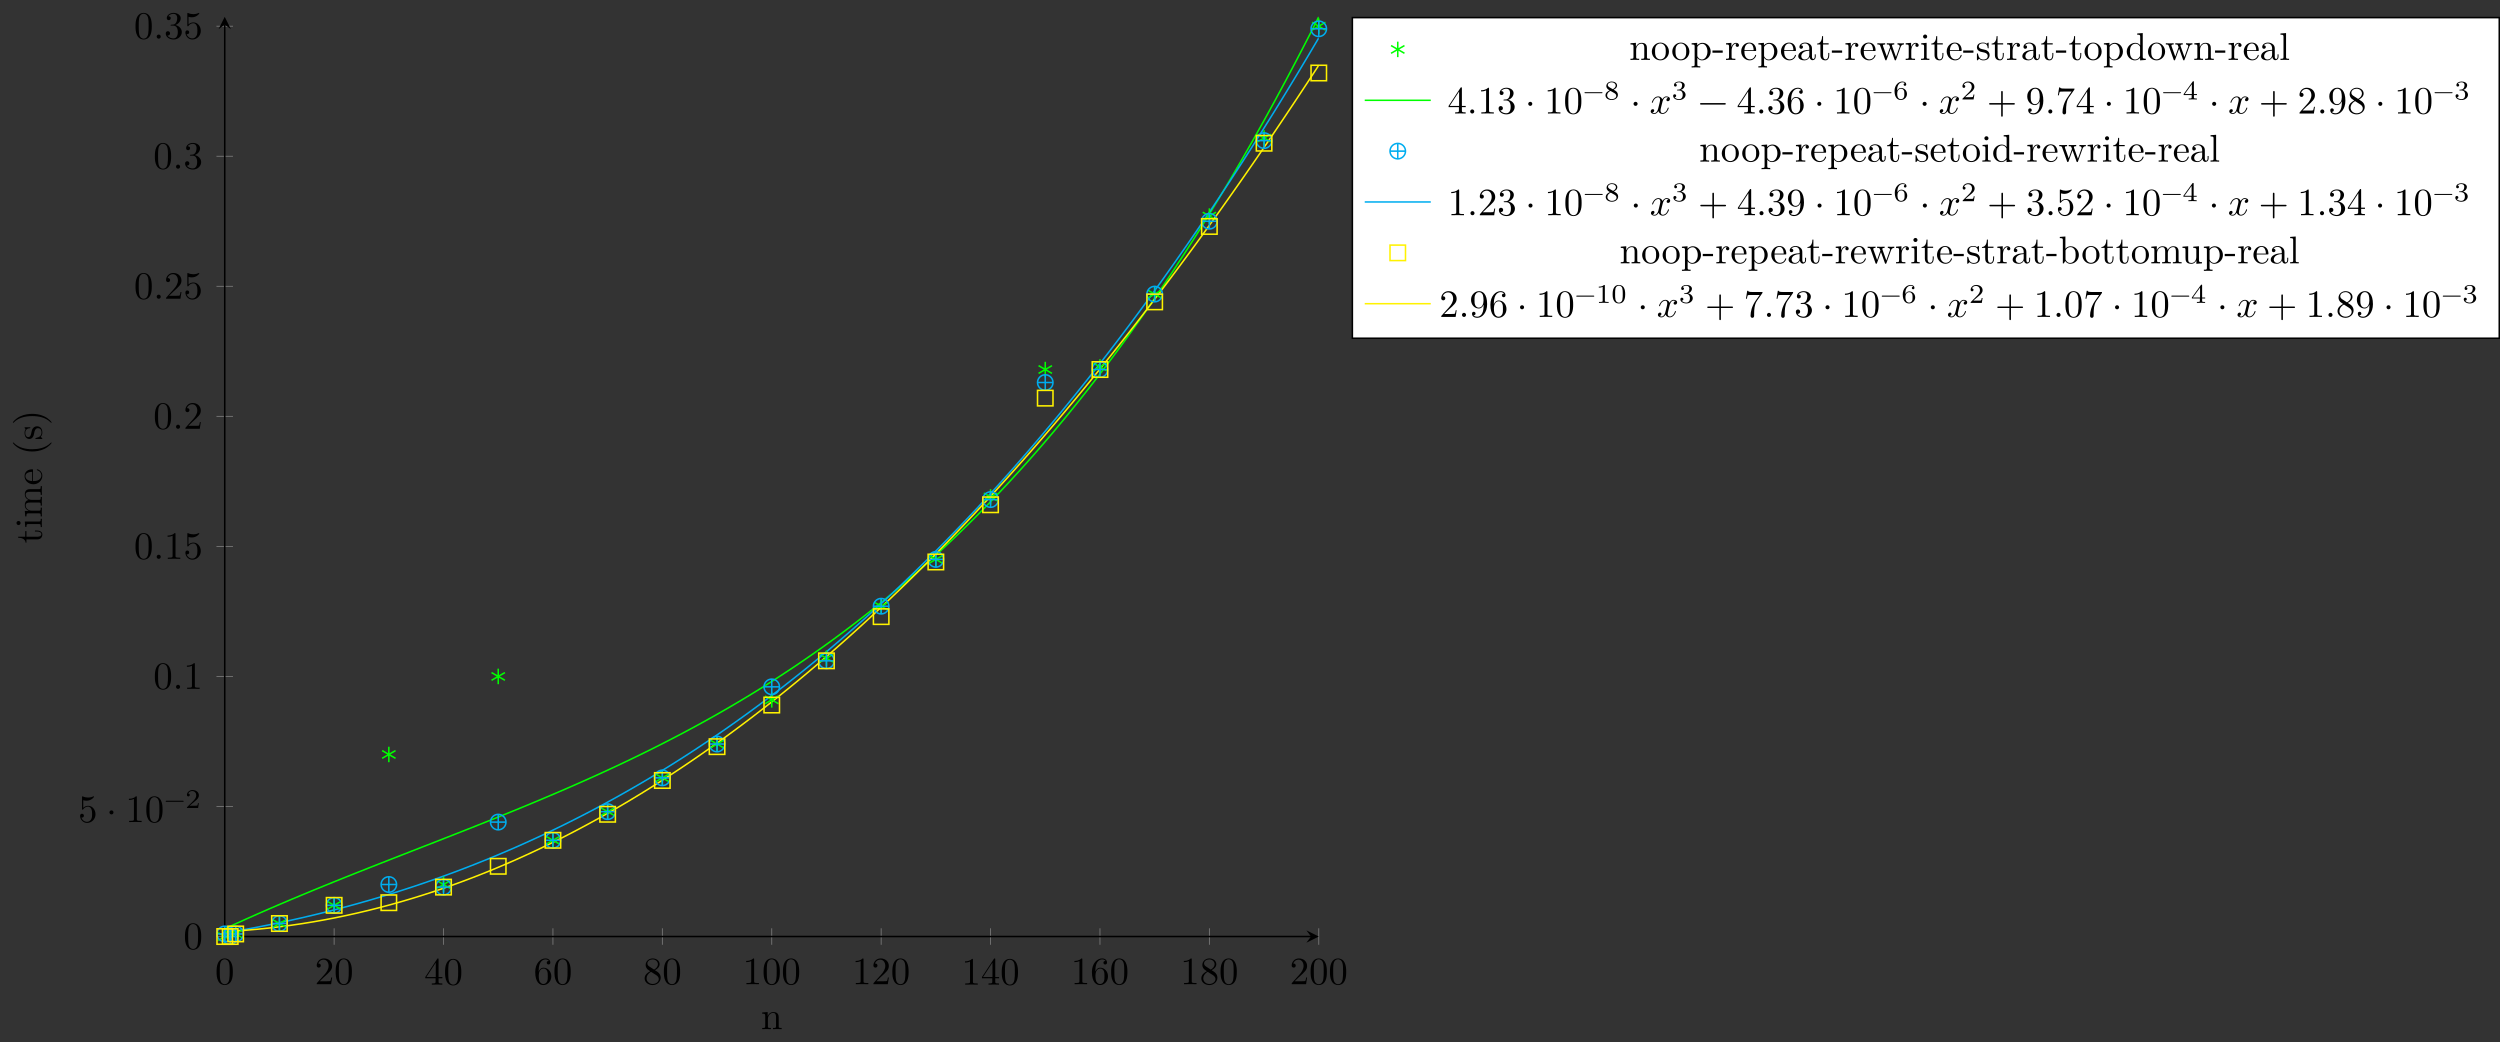 <?xml version="1.0" encoding="UTF-8"?>
<svg xmlns="http://www.w3.org/2000/svg" xmlns:xlink="http://www.w3.org/1999/xlink" width="643.701pt" height="268.311pt" viewBox="0 0 643.701 268.311" version="1.1">
<rect x="0" y="0" width="643.701" height="268.311" fill="#333333" stroke="none"/>
<defs>
<g>
<symbol overflow="visible" id="glyph0-0">
<path style="stroke:none;" d=""/>
</symbol>
<symbol overflow="visible" id="glyph0-1">
<path style="stroke:none;" d="M 4.578 -3.188 C 4.578 -3.984 4.531 -4.781 4.188 -5.516 C 3.734 -6.484 2.906 -6.641 2.5 -6.641 C 1.891 -6.641 1.172 -6.375 0.75 -5.453 C 0.438 -4.766 0.391 -3.984 0.391 -3.188 C 0.391 -2.438 0.422 -1.547 0.844 -0.781 C 1.266 0.016 2 0.219 2.484 0.219 C 3.016 0.219 3.781 0.016 4.219 -0.938 C 4.531 -1.625 4.578 -2.406 4.578 -3.188 Z M 3.766 -3.312 C 3.766 -2.562 3.766 -1.891 3.656 -1.25 C 3.5 -0.297 2.938 0 2.484 0 C 2.094 0 1.5 -0.25 1.328 -1.203 C 1.219 -1.797 1.219 -2.719 1.219 -3.312 C 1.219 -3.953 1.219 -4.609 1.297 -5.141 C 1.484 -6.328 2.234 -6.422 2.484 -6.422 C 2.812 -6.422 3.469 -6.234 3.656 -5.25 C 3.766 -4.688 3.766 -3.938 3.766 -3.312 Z M 3.766 -3.312 "/>
</symbol>
<symbol overflow="visible" id="glyph0-2">
<path style="stroke:none;" d="M 4.469 -1.734 L 4.234 -1.734 C 4.172 -1.438 4.109 -1 4 -0.844 C 3.938 -0.766 3.281 -0.766 3.062 -0.766 L 1.266 -0.766 L 2.328 -1.797 C 3.875 -3.172 4.469 -3.703 4.469 -4.703 C 4.469 -5.844 3.578 -6.641 2.359 -6.641 C 1.234 -6.641 0.5 -5.719 0.5 -4.828 C 0.5 -4.281 1 -4.281 1.031 -4.281 C 1.203 -4.281 1.547 -4.391 1.547 -4.812 C 1.547 -5.062 1.359 -5.328 1.016 -5.328 C 0.938 -5.328 0.922 -5.328 0.891 -5.312 C 1.109 -5.969 1.656 -6.328 2.234 -6.328 C 3.141 -6.328 3.562 -5.516 3.562 -4.703 C 3.562 -3.906 3.078 -3.125 2.516 -2.5 L 0.609 -0.375 C 0.5 -0.266 0.5 -0.234 0.5 0 L 4.203 0 Z M 4.469 -1.734 "/>
</symbol>
<symbol overflow="visible" id="glyph0-3">
<path style="stroke:none;" d="M 4.688 -1.641 L 4.688 -1.953 L 3.703 -1.953 L 3.703 -6.484 C 3.703 -6.688 3.703 -6.75 3.531 -6.75 C 3.453 -6.75 3.422 -6.75 3.344 -6.625 L 0.281 -1.953 L 0.281 -1.641 L 2.938 -1.641 L 2.938 -0.781 C 2.938 -0.422 2.906 -0.312 2.172 -0.312 L 1.969 -0.312 L 1.969 0 C 2.375 -0.031 2.891 -0.031 3.312 -0.031 C 3.734 -0.031 4.25 -0.031 4.672 0 L 4.672 -0.312 L 4.453 -0.312 C 3.719 -0.312 3.703 -0.422 3.703 -0.781 L 3.703 -1.641 Z M 2.984 -1.953 L 0.562 -1.953 L 2.984 -5.672 Z M 2.984 -1.953 "/>
</symbol>
<symbol overflow="visible" id="glyph0-4">
<path style="stroke:none;" d="M 4.562 -2.031 C 4.562 -3.297 3.672 -4.25 2.562 -4.25 C 1.891 -4.25 1.516 -3.75 1.312 -3.266 L 1.312 -3.516 C 1.312 -6.031 2.547 -6.391 3.062 -6.391 C 3.297 -6.391 3.719 -6.328 3.938 -5.984 C 3.781 -5.984 3.391 -5.984 3.391 -5.547 C 3.391 -5.234 3.625 -5.078 3.844 -5.078 C 4 -5.078 4.312 -5.172 4.312 -5.562 C 4.312 -6.156 3.875 -6.641 3.047 -6.641 C 1.766 -6.641 0.422 -5.359 0.422 -3.156 C 0.422 -0.484 1.578 0.219 2.5 0.219 C 3.609 0.219 4.562 -0.719 4.562 -2.031 Z M 3.656 -2.047 C 3.656 -1.562 3.656 -1.062 3.484 -0.703 C 3.188 -0.109 2.734 -0.062 2.5 -0.062 C 1.875 -0.062 1.578 -0.656 1.516 -0.812 C 1.328 -1.281 1.328 -2.078 1.328 -2.25 C 1.328 -3.031 1.656 -4.031 2.547 -4.031 C 2.719 -4.031 3.172 -4.031 3.484 -3.406 C 3.656 -3.047 3.656 -2.531 3.656 -2.047 Z M 3.656 -2.047 "/>
</symbol>
<symbol overflow="visible" id="glyph0-5">
<path style="stroke:none;" d="M 4.562 -1.672 C 4.562 -2.031 4.453 -2.484 4.062 -2.906 C 3.875 -3.109 3.719 -3.203 3.078 -3.609 C 3.797 -3.984 4.281 -4.5 4.281 -5.156 C 4.281 -6.078 3.406 -6.641 2.5 -6.641 C 1.5 -6.641 0.688 -5.906 0.688 -4.969 C 0.688 -4.797 0.703 -4.344 1.125 -3.875 C 1.234 -3.766 1.609 -3.516 1.859 -3.344 C 1.281 -3.047 0.422 -2.5 0.422 -1.5 C 0.422 -0.453 1.438 0.219 2.484 0.219 C 3.609 0.219 4.562 -0.609 4.562 -1.672 Z M 3.844 -5.156 C 3.844 -4.578 3.453 -4.109 2.859 -3.766 L 1.625 -4.562 C 1.172 -4.859 1.125 -5.188 1.125 -5.359 C 1.125 -5.969 1.781 -6.391 2.484 -6.391 C 3.203 -6.391 3.844 -5.875 3.844 -5.156 Z M 4.062 -1.312 C 4.062 -0.578 3.312 -0.062 2.5 -0.062 C 1.641 -0.062 0.922 -0.672 0.922 -1.5 C 0.922 -2.078 1.234 -2.719 2.078 -3.188 L 3.312 -2.406 C 3.594 -2.219 4.062 -1.922 4.062 -1.312 Z M 4.062 -1.312 "/>
</symbol>
<symbol overflow="visible" id="glyph0-6">
<path style="stroke:none;" d="M 4.172 0 L 4.172 -0.312 L 3.859 -0.312 C 2.953 -0.312 2.938 -0.422 2.938 -0.781 L 2.938 -6.375 C 2.938 -6.625 2.938 -6.641 2.703 -6.641 C 2.078 -6 1.203 -6 0.891 -6 L 0.891 -5.688 C 1.094 -5.688 1.672 -5.688 2.188 -5.953 L 2.188 -0.781 C 2.188 -0.422 2.156 -0.312 1.266 -0.312 L 0.953 -0.312 L 0.953 0 C 1.297 -0.031 2.156 -0.031 2.562 -0.031 C 2.953 -0.031 3.828 -0.031 4.172 0 Z M 4.172 0 "/>
</symbol>
<symbol overflow="visible" id="glyph0-7">
<path style="stroke:none;" d="M 4.469 -2 C 4.469 -3.188 3.656 -4.188 2.578 -4.188 C 2.109 -4.188 1.672 -4.031 1.312 -3.672 L 1.312 -5.625 C 1.516 -5.562 1.844 -5.5 2.156 -5.5 C 3.391 -5.5 4.094 -6.406 4.094 -6.531 C 4.094 -6.594 4.062 -6.641 3.984 -6.641 C 3.984 -6.641 3.953 -6.641 3.906 -6.609 C 3.703 -6.516 3.219 -6.312 2.547 -6.312 C 2.156 -6.312 1.688 -6.391 1.219 -6.594 C 1.141 -6.625 1.109 -6.625 1.109 -6.625 C 1 -6.625 1 -6.547 1 -6.391 L 1 -3.438 C 1 -3.266 1 -3.188 1.141 -3.188 C 1.219 -3.188 1.234 -3.203 1.281 -3.266 C 1.391 -3.422 1.75 -3.969 2.562 -3.969 C 3.078 -3.969 3.328 -3.516 3.406 -3.328 C 3.562 -2.953 3.594 -2.578 3.594 -2.078 C 3.594 -1.719 3.594 -1.125 3.344 -0.703 C 3.109 -0.312 2.734 -0.062 2.281 -0.062 C 1.562 -0.062 0.984 -0.594 0.812 -1.172 C 0.844 -1.172 0.875 -1.156 0.984 -1.156 C 1.312 -1.156 1.484 -1.406 1.484 -1.641 C 1.484 -1.891 1.312 -2.141 0.984 -2.141 C 0.844 -2.141 0.5 -2.062 0.5 -1.609 C 0.5 -0.75 1.188 0.219 2.297 0.219 C 3.453 0.219 4.469 -0.734 4.469 -2 Z M 4.469 -2 "/>
</symbol>
<symbol overflow="visible" id="glyph0-8">
<path style="stroke:none;" d="M 1.906 -2.5 C 1.906 -2.781 1.672 -3.016 1.391 -3.016 C 1.094 -3.016 0.859 -2.781 0.859 -2.5 C 0.859 -2.203 1.094 -1.969 1.391 -1.969 C 1.672 -1.969 1.906 -2.203 1.906 -2.5 Z M 1.906 -2.5 "/>
</symbol>
<symbol overflow="visible" id="glyph0-9">
<path style="stroke:none;" d="M 1.906 -0.531 C 1.906 -0.812 1.672 -1.062 1.391 -1.062 C 1.094 -1.062 0.859 -0.812 0.859 -0.531 C 0.859 -0.234 1.094 0 1.391 0 C 1.672 0 1.906 -0.234 1.906 -0.531 Z M 1.906 -0.531 "/>
</symbol>
<symbol overflow="visible" id="glyph0-10">
<path style="stroke:none;" d="M 4.562 -1.703 C 4.562 -2.516 3.922 -3.297 2.891 -3.516 C 3.703 -3.781 4.281 -4.469 4.281 -5.266 C 4.281 -6.078 3.406 -6.641 2.453 -6.641 C 1.453 -6.641 0.688 -6.047 0.688 -5.281 C 0.688 -4.953 0.906 -4.766 1.203 -4.766 C 1.5 -4.766 1.703 -4.984 1.703 -5.281 C 1.703 -5.766 1.234 -5.766 1.094 -5.766 C 1.391 -6.266 2.047 -6.391 2.406 -6.391 C 2.828 -6.391 3.375 -6.172 3.375 -5.281 C 3.375 -5.156 3.344 -4.578 3.094 -4.141 C 2.797 -3.656 2.453 -3.625 2.203 -3.625 C 2.125 -3.609 1.891 -3.594 1.812 -3.594 C 1.734 -3.578 1.672 -3.562 1.672 -3.469 C 1.672 -3.359 1.734 -3.359 1.906 -3.359 L 2.344 -3.359 C 3.156 -3.359 3.531 -2.688 3.531 -1.703 C 3.531 -0.344 2.844 -0.062 2.406 -0.062 C 1.969 -0.062 1.219 -0.234 0.875 -0.812 C 1.219 -0.766 1.531 -0.984 1.531 -1.359 C 1.531 -1.719 1.266 -1.922 0.984 -1.922 C 0.734 -1.922 0.422 -1.781 0.422 -1.344 C 0.422 -0.438 1.344 0.219 2.438 0.219 C 3.656 0.219 4.562 -0.688 4.562 -1.703 Z M 4.562 -1.703 "/>
</symbol>
<symbol overflow="visible" id="glyph0-11">
<path style="stroke:none;" d="M 5.25 -3.75 C 5.25 -4.266 4.672 -4.406 4.328 -4.406 C 3.75 -4.406 3.406 -3.875 3.281 -3.656 C 3.031 -4.312 2.5 -4.406 2.203 -4.406 C 1.172 -4.406 0.594 -3.125 0.594 -2.875 C 0.594 -2.766 0.719 -2.766 0.719 -2.766 C 0.797 -2.766 0.828 -2.797 0.844 -2.875 C 1.188 -3.938 1.844 -4.188 2.188 -4.188 C 2.375 -4.188 2.719 -4.094 2.719 -3.516 C 2.719 -3.203 2.547 -2.547 2.188 -1.141 C 2.031 -0.531 1.672 -0.109 1.234 -0.109 C 1.172 -0.109 0.953 -0.109 0.734 -0.234 C 0.984 -0.297 1.203 -0.5 1.203 -0.781 C 1.203 -1.047 0.984 -1.125 0.844 -1.125 C 0.531 -1.125 0.297 -0.875 0.297 -0.547 C 0.297 -0.094 0.781 0.109 1.219 0.109 C 1.891 0.109 2.25 -0.594 2.266 -0.641 C 2.391 -0.281 2.75 0.109 3.344 0.109 C 4.375 0.109 4.938 -1.172 4.938 -1.422 C 4.938 -1.531 4.859 -1.531 4.828 -1.531 C 4.734 -1.531 4.719 -1.484 4.688 -1.422 C 4.359 -0.344 3.688 -0.109 3.375 -0.109 C 2.984 -0.109 2.828 -0.422 2.828 -0.766 C 2.828 -0.984 2.875 -1.203 2.984 -1.641 L 3.328 -3.016 C 3.391 -3.266 3.625 -4.188 4.312 -4.188 C 4.359 -4.188 4.609 -4.188 4.812 -4.062 C 4.531 -4 4.344 -3.766 4.344 -3.516 C 4.344 -3.359 4.453 -3.172 4.719 -3.172 C 4.938 -3.172 5.25 -3.344 5.25 -3.75 Z M 5.25 -3.75 "/>
</symbol>
<symbol overflow="visible" id="glyph0-12">
<path style="stroke:none;" d="M 7.203 -2.5 C 7.203 -2.609 7.109 -2.688 7 -2.688 L 0.75 -2.688 C 0.641 -2.688 0.562 -2.609 0.562 -2.5 C 0.562 -2.375 0.641 -2.297 0.75 -2.297 L 7 -2.297 C 7.109 -2.297 7.203 -2.375 7.203 -2.5 Z M 7.203 -2.5 "/>
</symbol>
<symbol overflow="visible" id="glyph0-13">
<path style="stroke:none;" d="M 7.203 -2.5 C 7.203 -2.609 7.109 -2.688 7 -2.688 L 4.078 -2.688 L 4.078 -5.609 C 4.078 -5.719 3.984 -5.812 3.875 -5.812 C 3.766 -5.812 3.672 -5.719 3.672 -5.609 L 3.672 -2.688 L 0.75 -2.688 C 0.641 -2.688 0.562 -2.609 0.562 -2.5 C 0.562 -2.375 0.641 -2.297 0.75 -2.297 L 3.672 -2.297 L 3.672 0.625 C 3.672 0.734 3.766 0.828 3.875 0.828 C 3.984 0.828 4.078 0.734 4.078 0.625 L 4.078 -2.297 L 7 -2.297 C 7.109 -2.297 7.203 -2.375 7.203 -2.5 Z M 7.203 -2.5 "/>
</symbol>
<symbol overflow="visible" id="glyph0-14">
<path style="stroke:none;" d="M 4.562 -3.281 C 4.562 -5.969 3.406 -6.641 2.516 -6.641 C 1.969 -6.641 1.484 -6.453 1.062 -6.016 C 0.641 -5.562 0.422 -5.141 0.422 -4.391 C 0.422 -3.156 1.297 -2.172 2.406 -2.172 C 3.016 -2.172 3.422 -2.594 3.656 -3.172 L 3.656 -2.844 C 3.656 -0.516 2.625 -0.062 2.047 -0.062 C 1.875 -0.062 1.328 -0.078 1.062 -0.422 C 1.5 -0.422 1.578 -0.703 1.578 -0.875 C 1.578 -1.188 1.344 -1.328 1.125 -1.328 C 0.969 -1.328 0.672 -1.25 0.672 -0.859 C 0.672 -0.188 1.203 0.219 2.047 0.219 C 3.344 0.219 4.562 -1.141 4.562 -3.281 Z M 3.641 -4.203 C 3.641 -3.375 3.297 -2.406 2.422 -2.406 C 2.266 -2.406 1.797 -2.406 1.5 -3.031 C 1.312 -3.406 1.312 -3.891 1.312 -4.391 C 1.312 -4.922 1.312 -5.391 1.531 -5.766 C 1.797 -6.266 2.172 -6.391 2.516 -6.391 C 2.984 -6.391 3.312 -6.047 3.484 -5.609 C 3.594 -5.281 3.641 -4.656 3.641 -4.203 Z M 3.641 -4.203 "/>
</symbol>
<symbol overflow="visible" id="glyph0-15">
<path style="stroke:none;" d="M 4.828 -6.422 L 2.406 -6.422 C 1.203 -6.422 1.172 -6.547 1.141 -6.734 L 0.891 -6.734 L 0.562 -4.688 L 0.812 -4.688 C 0.844 -4.844 0.922 -5.469 1.062 -5.594 C 1.125 -5.656 1.906 -5.656 2.031 -5.656 L 4.094 -5.656 L 2.984 -4.078 C 2.078 -2.734 1.75 -1.344 1.75 -0.328 C 1.75 -0.234 1.75 0.219 2.219 0.219 C 2.672 0.219 2.672 -0.234 2.672 -0.328 L 2.672 -0.844 C 2.672 -1.391 2.703 -1.938 2.781 -2.469 C 2.828 -2.703 2.953 -3.562 3.406 -4.172 L 4.75 -6.078 C 4.828 -6.188 4.828 -6.203 4.828 -6.422 Z M 4.828 -6.422 "/>
</symbol>
<symbol overflow="visible" id="glyph1-0">
<path style="stroke:none;" d=""/>
</symbol>
<symbol overflow="visible" id="glyph1-1">
<path style="stroke:none;" d="M 5.031 -1.734 C 5.031 -1.812 4.969 -1.875 4.891 -1.875 L 0.531 -1.875 C 0.453 -1.875 0.391 -1.812 0.391 -1.734 C 0.391 -1.672 0.453 -1.609 0.531 -1.609 L 4.891 -1.609 C 4.969 -1.609 5.031 -1.672 5.031 -1.734 Z M 5.031 -1.734 "/>
</symbol>
<symbol overflow="visible" id="glyph1-2">
<path style="stroke:none;" d="M 3.516 -1.266 L 3.281 -1.266 C 3.266 -1.109 3.188 -0.703 3.094 -0.641 C 3.047 -0.594 2.516 -0.594 2.406 -0.594 L 1.125 -0.594 C 1.859 -1.234 2.109 -1.438 2.516 -1.766 C 3.031 -2.172 3.516 -2.609 3.516 -3.266 C 3.516 -4.109 2.781 -4.625 1.891 -4.625 C 1.031 -4.625 0.438 -4.016 0.438 -3.375 C 0.438 -3.031 0.734 -2.984 0.812 -2.984 C 0.969 -2.984 1.172 -3.109 1.172 -3.359 C 1.172 -3.484 1.125 -3.734 0.766 -3.734 C 0.984 -4.219 1.453 -4.375 1.781 -4.375 C 2.484 -4.375 2.844 -3.828 2.844 -3.266 C 2.844 -2.656 2.406 -2.188 2.188 -1.938 L 0.516 -0.266 C 0.438 -0.203 0.438 -0.188 0.438 0 L 3.312 0 Z M 3.516 -1.266 "/>
</symbol>
<symbol overflow="visible" id="glyph1-3">
<path style="stroke:none;" d="M 3.578 -1.172 C 3.578 -1.641 3.312 -2.031 2.906 -2.266 L 2.469 -2.516 C 3.016 -2.781 3.359 -3.109 3.359 -3.594 C 3.359 -4.266 2.656 -4.625 1.984 -4.625 C 1.219 -4.625 0.594 -4.125 0.594 -3.469 C 0.594 -3.141 0.75 -2.906 0.875 -2.766 C 1 -2.609 1.047 -2.578 1.453 -2.344 C 1.062 -2.172 0.375 -1.797 0.375 -1.062 C 0.375 -0.297 1.172 0.141 1.969 0.141 C 2.859 0.141 3.578 -0.422 3.578 -1.172 Z M 3 -3.594 C 3 -2.969 2.266 -2.656 2.266 -2.656 C 2.266 -2.656 2.234 -2.656 2.188 -2.688 L 1.344 -3.172 C 1.156 -3.281 0.969 -3.469 0.969 -3.734 C 0.969 -4.172 1.469 -4.422 1.969 -4.422 C 2.516 -4.422 3 -4.078 3 -3.594 Z M 3.156 -0.938 C 3.156 -0.406 2.578 -0.078 1.984 -0.078 C 1.344 -0.078 0.797 -0.5 0.797 -1.062 C 0.797 -1.578 1.172 -1.984 1.672 -2.203 C 2.062 -1.984 2.078 -1.984 2.641 -1.656 C 2.812 -1.547 3.156 -1.344 3.156 -0.938 Z M 3.156 -0.938 "/>
</symbol>
<symbol overflow="visible" id="glyph1-4">
<path style="stroke:none;" d="M 3.578 -1.203 C 3.578 -1.75 3.141 -2.297 2.375 -2.453 C 3.094 -2.719 3.359 -3.234 3.359 -3.672 C 3.359 -4.219 2.734 -4.625 1.953 -4.625 C 1.188 -4.625 0.594 -4.25 0.594 -3.688 C 0.594 -3.453 0.75 -3.328 0.953 -3.328 C 1.172 -3.328 1.312 -3.484 1.312 -3.672 C 1.312 -3.875 1.172 -4.031 0.953 -4.047 C 1.203 -4.344 1.672 -4.422 1.938 -4.422 C 2.25 -4.422 2.688 -4.266 2.688 -3.672 C 2.688 -3.375 2.594 -3.047 2.406 -2.844 C 2.188 -2.578 1.984 -2.562 1.641 -2.531 C 1.469 -2.516 1.453 -2.516 1.422 -2.516 C 1.422 -2.516 1.344 -2.5 1.344 -2.422 C 1.344 -2.328 1.406 -2.328 1.531 -2.328 L 1.906 -2.328 C 2.453 -2.328 2.844 -1.953 2.844 -1.203 C 2.844 -0.344 2.328 -0.078 1.938 -0.078 C 1.656 -0.078 1.031 -0.156 0.75 -0.578 C 1.078 -0.578 1.156 -0.812 1.156 -0.969 C 1.156 -1.188 0.984 -1.344 0.766 -1.344 C 0.578 -1.344 0.375 -1.219 0.375 -0.938 C 0.375 -0.281 1.094 0.141 1.938 0.141 C 2.906 0.141 3.578 -0.516 3.578 -1.203 Z M 3.578 -1.203 "/>
</symbol>
<symbol overflow="visible" id="glyph1-5">
<path style="stroke:none;" d="M 3.578 -1.422 C 3.578 -2.312 2.875 -2.969 2.062 -2.969 C 1.5 -2.969 1.203 -2.594 1.047 -2.281 C 1.047 -2.844 1.094 -3.359 1.359 -3.797 C 1.594 -4.172 1.969 -4.422 2.422 -4.422 C 2.625 -4.422 2.906 -4.375 3.047 -4.188 C 2.875 -4.172 2.719 -4.047 2.719 -3.844 C 2.719 -3.672 2.844 -3.516 3.047 -3.516 C 3.266 -3.516 3.391 -3.656 3.391 -3.859 C 3.391 -4.266 3.094 -4.625 2.406 -4.625 C 1.406 -4.625 0.375 -3.703 0.375 -2.203 C 0.375 -0.406 1.219 0.141 2 0.141 C 2.844 0.141 3.578 -0.516 3.578 -1.422 Z M 2.906 -1.422 C 2.906 -1.031 2.906 -0.734 2.719 -0.453 C 2.562 -0.219 2.328 -0.078 2 -0.078 C 1.641 -0.078 1.375 -0.281 1.219 -0.594 C 1.125 -0.797 1.062 -1.156 1.062 -1.562 C 1.062 -2.25 1.469 -2.766 2.031 -2.766 C 2.344 -2.766 2.562 -2.641 2.734 -2.391 C 2.906 -2.125 2.906 -1.828 2.906 -1.422 Z M 2.906 -1.422 "/>
</symbol>
<symbol overflow="visible" id="glyph1-6">
<path style="stroke:none;" d="M 3.688 -1.141 L 3.688 -1.391 L 2.906 -1.391 L 2.906 -4.5 C 2.906 -4.641 2.906 -4.703 2.766 -4.703 C 2.672 -4.703 2.641 -4.703 2.578 -4.594 L 0.266 -1.391 L 0.266 -1.141 L 2.328 -1.141 L 2.328 -0.578 C 2.328 -0.328 2.328 -0.25 1.75 -0.25 L 1.562 -0.25 L 1.562 0 L 2.609 -0.031 L 3.672 0 L 3.672 -0.25 L 3.484 -0.25 C 2.906 -0.25 2.906 -0.328 2.906 -0.578 L 2.906 -1.141 Z M 2.375 -1.391 L 0.531 -1.391 L 2.375 -3.938 Z M 2.375 -1.391 "/>
</symbol>
<symbol overflow="visible" id="glyph1-7">
<path style="stroke:none;" d="M 3.297 0 L 3.297 -0.25 L 3.031 -0.25 C 2.328 -0.25 2.328 -0.344 2.328 -0.578 L 2.328 -4.438 C 2.328 -4.625 2.328 -4.625 2.125 -4.625 C 1.672 -4.188 1.047 -4.188 0.766 -4.188 L 0.766 -3.938 C 0.922 -3.938 1.391 -3.938 1.766 -4.125 L 1.766 -0.578 C 1.766 -0.344 1.766 -0.25 1.078 -0.25 L 0.812 -0.25 L 0.812 0 L 2.047 -0.031 Z M 3.297 0 "/>
</symbol>
<symbol overflow="visible" id="glyph1-8">
<path style="stroke:none;" d="M 3.594 -2.219 C 3.594 -2.984 3.5 -3.547 3.188 -4.031 C 2.969 -4.344 2.531 -4.625 1.984 -4.625 C 0.359 -4.625 0.359 -2.719 0.359 -2.219 C 0.359 -1.719 0.359 0.141 1.984 0.141 C 3.594 0.141 3.594 -1.719 3.594 -2.219 Z M 2.969 -2.312 C 2.969 -1.797 2.969 -1.281 2.875 -0.844 C 2.734 -0.203 2.266 -0.062 1.984 -0.062 C 1.656 -0.062 1.234 -0.25 1.094 -0.812 C 1 -1.219 1 -1.797 1 -2.312 C 1 -2.828 1 -3.359 1.094 -3.734 C 1.25 -4.281 1.688 -4.438 1.984 -4.438 C 2.359 -4.438 2.719 -4.203 2.844 -3.797 C 2.953 -3.422 2.969 -2.922 2.969 -2.312 Z M 2.969 -2.312 "/>
</symbol>
<symbol overflow="visible" id="glyph2-0">
<path style="stroke:none;" d=""/>
</symbol>
<symbol overflow="visible" id="glyph2-1">
<path style="stroke:none;" d="M 5.328 0 L 5.328 -0.312 C 4.812 -0.312 4.562 -0.312 4.562 -0.609 L 4.562 -2.516 C 4.562 -3.375 4.562 -3.672 4.25 -4.031 C 4.109 -4.203 3.781 -4.406 3.203 -4.406 C 2.469 -4.406 2 -3.984 1.719 -3.359 L 1.719 -4.406 L 0.312 -4.297 L 0.312 -3.984 C 1.016 -3.984 1.094 -3.922 1.094 -3.422 L 1.094 -0.75 C 1.094 -0.312 0.984 -0.312 0.312 -0.312 L 0.312 0 L 1.453 -0.031 L 2.562 0 L 2.562 -0.312 C 1.891 -0.312 1.781 -0.312 1.781 -0.75 L 1.781 -2.594 C 1.781 -3.625 2.5 -4.188 3.125 -4.188 C 3.766 -4.188 3.875 -3.656 3.875 -3.078 L 3.875 -0.75 C 3.875 -0.312 3.766 -0.312 3.094 -0.312 L 3.094 0 L 4.219 -0.031 Z M 5.328 0 "/>
</symbol>
<symbol overflow="visible" id="glyph2-2">
<path style="stroke:none;" d="M 4.688 -2.141 C 4.688 -3.406 3.703 -4.469 2.5 -4.469 C 1.25 -4.469 0.281 -3.375 0.281 -2.141 C 0.281 -0.844 1.312 0.109 2.484 0.109 C 3.688 0.109 4.688 -0.875 4.688 -2.141 Z M 3.875 -2.219 C 3.875 -1.859 3.875 -1.312 3.656 -0.875 C 3.422 -0.422 2.984 -0.141 2.5 -0.141 C 2.062 -0.141 1.625 -0.344 1.359 -0.812 C 1.109 -1.25 1.109 -1.859 1.109 -2.219 C 1.109 -2.609 1.109 -3.141 1.344 -3.578 C 1.609 -4.031 2.078 -4.25 2.484 -4.25 C 2.922 -4.25 3.344 -4.031 3.609 -3.594 C 3.875 -3.172 3.875 -2.594 3.875 -2.219 Z M 3.875 -2.219 "/>
</symbol>
<symbol overflow="visible" id="glyph2-3">
<path style="stroke:none;" d="M 5.188 -2.156 C 5.188 -3.422 4.234 -4.406 3.109 -4.406 C 2.328 -4.406 1.906 -3.969 1.719 -3.75 L 1.719 -4.406 L 0.281 -4.297 L 0.281 -3.984 C 0.984 -3.984 1.062 -3.922 1.062 -3.484 L 1.062 1.172 C 1.062 1.625 0.953 1.625 0.281 1.625 L 0.281 1.938 L 1.391 1.906 L 2.516 1.938 L 2.516 1.625 C 1.859 1.625 1.75 1.625 1.75 1.172 L 1.75 -0.594 C 1.797 -0.422 2.219 0.109 2.969 0.109 C 4.156 0.109 5.188 -0.875 5.188 -2.156 Z M 4.359 -2.156 C 4.359 -0.953 3.672 -0.109 2.938 -0.109 C 2.531 -0.109 2.156 -0.312 1.891 -0.719 C 1.75 -0.922 1.75 -0.938 1.75 -1.141 L 1.75 -3.359 C 2.031 -3.875 2.516 -4.156 3.031 -4.156 C 3.766 -4.156 4.359 -3.281 4.359 -2.156 Z M 4.359 -2.156 "/>
</symbol>
<symbol overflow="visible" id="glyph2-4">
<path style="stroke:none;" d="M 2.75 -1.859 L 2.75 -2.438 L 0.109 -2.438 L 0.109 -1.859 Z M 2.75 -1.859 "/>
</symbol>
<symbol overflow="visible" id="glyph2-5">
<path style="stroke:none;" d="M 3.625 -3.797 C 3.625 -4.109 3.312 -4.406 2.891 -4.406 C 2.156 -4.406 1.797 -3.734 1.672 -3.312 L 1.672 -4.406 L 0.281 -4.297 L 0.281 -3.984 C 0.984 -3.984 1.062 -3.922 1.062 -3.422 L 1.062 -0.75 C 1.062 -0.312 0.953 -0.312 0.281 -0.312 L 0.281 0 L 1.422 -0.031 C 1.812 -0.031 2.281 -0.031 2.688 0 L 2.688 -0.312 L 2.469 -0.312 C 1.734 -0.312 1.719 -0.422 1.719 -0.781 L 1.719 -2.312 C 1.719 -3.297 2.141 -4.188 2.891 -4.188 C 2.953 -4.188 2.984 -4.188 3 -4.172 C 2.969 -4.172 2.766 -4.047 2.766 -3.781 C 2.766 -3.516 2.984 -3.359 3.203 -3.359 C 3.375 -3.359 3.625 -3.484 3.625 -3.797 Z M 3.625 -3.797 "/>
</symbol>
<symbol overflow="visible" id="glyph2-6">
<path style="stroke:none;" d="M 4.141 -1.188 C 4.141 -1.281 4.062 -1.312 4 -1.312 C 3.922 -1.312 3.891 -1.25 3.875 -1.172 C 3.531 -0.141 2.625 -0.141 2.531 -0.141 C 2.031 -0.141 1.641 -0.438 1.406 -0.812 C 1.109 -1.281 1.109 -1.938 1.109 -2.297 L 3.891 -2.297 C 4.109 -2.297 4.141 -2.297 4.141 -2.516 C 4.141 -3.5 3.594 -4.469 2.359 -4.469 C 1.203 -4.469 0.281 -3.438 0.281 -2.188 C 0.281 -0.859 1.328 0.109 2.469 0.109 C 3.688 0.109 4.141 -1 4.141 -1.188 Z M 3.484 -2.516 L 1.109 -2.516 C 1.172 -4 2.016 -4.25 2.359 -4.25 C 3.375 -4.25 3.484 -2.906 3.484 -2.516 Z M 3.484 -2.516 "/>
</symbol>
<symbol overflow="visible" id="glyph2-7">
<path style="stroke:none;" d="M 4.812 -0.891 L 4.812 -1.453 L 4.562 -1.453 L 4.562 -0.891 C 4.562 -0.312 4.312 -0.25 4.203 -0.25 C 3.875 -0.25 3.844 -0.703 3.844 -0.75 L 3.844 -2.734 C 3.844 -3.156 3.844 -3.547 3.484 -3.922 C 3.094 -4.312 2.594 -4.469 2.109 -4.469 C 1.297 -4.469 0.609 -4 0.609 -3.344 C 0.609 -3.047 0.812 -2.875 1.062 -2.875 C 1.344 -2.875 1.531 -3.078 1.531 -3.328 C 1.531 -3.453 1.469 -3.781 1.016 -3.781 C 1.281 -4.141 1.781 -4.25 2.094 -4.25 C 2.578 -4.25 3.156 -3.859 3.156 -2.969 L 3.156 -2.609 C 2.641 -2.578 1.938 -2.547 1.312 -2.25 C 0.562 -1.906 0.312 -1.391 0.312 -0.953 C 0.312 -0.141 1.281 0.109 1.906 0.109 C 2.578 0.109 3.031 -0.297 3.219 -0.75 C 3.266 -0.359 3.531 0.062 4 0.062 C 4.203 0.062 4.812 -0.078 4.812 -0.891 Z M 3.156 -1.391 C 3.156 -0.453 2.438 -0.109 1.984 -0.109 C 1.5 -0.109 1.094 -0.453 1.094 -0.953 C 1.094 -1.5 1.5 -2.328 3.156 -2.391 Z M 3.156 -1.391 "/>
</symbol>
<symbol overflow="visible" id="glyph2-8">
<path style="stroke:none;" d="M 3.312 -1.234 L 3.312 -1.797 L 3.062 -1.797 L 3.062 -1.25 C 3.062 -0.516 2.766 -0.141 2.391 -0.141 C 1.719 -0.141 1.719 -1.047 1.719 -1.219 L 1.719 -3.984 L 3.156 -3.984 L 3.156 -4.297 L 1.719 -4.297 L 1.719 -6.125 L 1.469 -6.125 C 1.469 -5.312 1.172 -4.25 0.188 -4.203 L 0.188 -3.984 L 1.031 -3.984 L 1.031 -1.234 C 1.031 -0.016 1.969 0.109 2.328 0.109 C 3.031 0.109 3.312 -0.594 3.312 -1.234 Z M 3.312 -1.234 "/>
</symbol>
<symbol overflow="visible" id="glyph2-9">
<path style="stroke:none;" d="M 7.016 -3.984 L 7.016 -4.297 C 6.781 -4.281 6.5 -4.266 6.281 -4.266 L 5.359 -4.297 L 5.359 -3.984 C 5.719 -3.984 5.938 -3.797 5.938 -3.516 C 5.938 -3.453 5.938 -3.422 5.875 -3.297 L 4.969 -0.75 L 3.984 -3.531 C 3.953 -3.656 3.938 -3.672 3.938 -3.719 C 3.938 -3.984 4.328 -3.984 4.531 -3.984 L 4.531 -4.297 L 3.484 -4.266 C 3.188 -4.266 2.906 -4.281 2.609 -4.297 L 2.609 -3.984 C 2.969 -3.984 3.125 -3.969 3.234 -3.844 C 3.281 -3.781 3.391 -3.484 3.453 -3.297 L 2.609 -0.875 L 1.656 -3.531 C 1.609 -3.656 1.609 -3.672 1.609 -3.719 C 1.609 -3.984 2 -3.984 2.188 -3.984 L 2.188 -4.297 L 1.109 -4.266 L 0.172 -4.297 L 0.172 -3.984 C 0.672 -3.984 0.797 -3.953 0.922 -3.641 L 2.172 -0.109 C 2.219 0.031 2.25 0.109 2.375 0.109 C 2.516 0.109 2.531 0.047 2.578 -0.094 L 3.594 -2.906 L 4.609 -0.078 C 4.641 0.031 4.672 0.109 4.812 0.109 C 4.938 0.109 4.969 0.016 5 -0.078 L 6.172 -3.344 C 6.344 -3.844 6.656 -3.984 7.016 -3.984 Z M 7.016 -3.984 "/>
</symbol>
<symbol overflow="visible" id="glyph2-10">
<path style="stroke:none;" d="M 2.469 0 L 2.469 -0.312 C 1.797 -0.312 1.766 -0.359 1.766 -0.75 L 1.766 -4.406 L 0.375 -4.297 L 0.375 -3.984 C 1.016 -3.984 1.109 -3.922 1.109 -3.438 L 1.109 -0.75 C 1.109 -0.312 1 -0.312 0.328 -0.312 L 0.328 0 L 1.422 -0.031 C 1.781 -0.031 2.125 -0.016 2.469 0 Z M 1.906 -6.016 C 1.906 -6.297 1.688 -6.547 1.391 -6.547 C 1.047 -6.547 0.844 -6.266 0.844 -6.016 C 0.844 -5.75 1.078 -5.5 1.375 -5.5 C 1.719 -5.5 1.906 -5.766 1.906 -6.016 Z M 1.906 -6.016 "/>
</symbol>
<symbol overflow="visible" id="glyph2-11">
<path style="stroke:none;" d="M 3.594 -1.281 C 3.594 -1.797 3.297 -2.109 3.172 -2.219 C 2.844 -2.547 2.453 -2.625 2.031 -2.703 C 1.469 -2.812 0.812 -2.938 0.812 -3.516 C 0.812 -3.875 1.062 -4.281 1.922 -4.281 C 3.016 -4.281 3.078 -3.375 3.094 -3.078 C 3.094 -2.984 3.203 -2.984 3.203 -2.984 C 3.344 -2.984 3.344 -3.031 3.344 -3.219 L 3.344 -4.234 C 3.344 -4.391 3.344 -4.469 3.234 -4.469 C 3.188 -4.469 3.156 -4.469 3.031 -4.344 C 3 -4.312 2.906 -4.219 2.859 -4.188 C 2.484 -4.469 2.078 -4.469 1.922 -4.469 C 0.703 -4.469 0.328 -3.797 0.328 -3.234 C 0.328 -2.891 0.484 -2.609 0.75 -2.391 C 1.078 -2.141 1.359 -2.078 2.078 -1.938 C 2.297 -1.891 3.109 -1.734 3.109 -1.016 C 3.109 -0.516 2.766 -0.109 1.984 -0.109 C 1.141 -0.109 0.781 -0.672 0.594 -1.531 C 0.562 -1.656 0.562 -1.688 0.453 -1.688 C 0.328 -1.688 0.328 -1.625 0.328 -1.453 L 0.328 -0.125 C 0.328 0.047 0.328 0.109 0.438 0.109 C 0.484 0.109 0.5 0.094 0.688 -0.094 C 0.703 -0.109 0.703 -0.125 0.891 -0.312 C 1.328 0.094 1.781 0.109 1.984 0.109 C 3.125 0.109 3.594 -0.562 3.594 -1.281 Z M 3.594 -1.281 "/>
</symbol>
<symbol overflow="visible" id="glyph2-12">
<path style="stroke:none;" d="M 5.25 0 L 5.25 -0.312 C 4.562 -0.312 4.469 -0.375 4.469 -0.875 L 4.469 -6.922 L 3.047 -6.812 L 3.047 -6.5 C 3.734 -6.5 3.812 -6.438 3.812 -5.938 L 3.812 -3.781 C 3.531 -4.141 3.094 -4.406 2.562 -4.406 C 1.391 -4.406 0.344 -3.422 0.344 -2.141 C 0.344 -0.875 1.312 0.109 2.453 0.109 C 3.094 0.109 3.531 -0.234 3.781 -0.547 L 3.781 0.109 Z M 3.781 -1.172 C 3.781 -1 3.781 -0.984 3.672 -0.812 C 3.375 -0.328 2.938 -0.109 2.5 -0.109 C 2.047 -0.109 1.688 -0.375 1.453 -0.75 C 1.203 -1.156 1.172 -1.719 1.172 -2.141 C 1.172 -2.5 1.188 -3.094 1.469 -3.547 C 1.688 -3.859 2.062 -4.188 2.609 -4.188 C 2.953 -4.188 3.375 -4.031 3.672 -3.594 C 3.781 -3.422 3.781 -3.406 3.781 -3.219 Z M 3.781 -1.172 "/>
</symbol>
<symbol overflow="visible" id="glyph2-13">
<path style="stroke:none;" d="M 2.547 0 L 2.547 -0.312 C 1.875 -0.312 1.766 -0.312 1.766 -0.75 L 1.766 -6.922 L 0.328 -6.812 L 0.328 -6.5 C 1.031 -6.5 1.109 -6.438 1.109 -5.938 L 1.109 -0.75 C 1.109 -0.312 1 -0.312 0.328 -0.312 L 0.328 0 L 1.438 -0.031 Z M 2.547 0 "/>
</symbol>
<symbol overflow="visible" id="glyph2-14">
<path style="stroke:none;" d="M 5.188 -2.156 C 5.188 -3.422 4.219 -4.406 3.078 -4.406 C 2.297 -4.406 1.875 -3.938 1.719 -3.766 L 1.719 -6.922 L 0.281 -6.812 L 0.281 -6.5 C 0.984 -6.5 1.062 -6.438 1.062 -5.938 L 1.062 0 L 1.312 0 L 1.672 -0.625 C 1.812 -0.391 2.234 0.109 2.969 0.109 C 4.156 0.109 5.188 -0.875 5.188 -2.156 Z M 4.359 -2.156 C 4.359 -1.797 4.344 -1.203 4.062 -0.75 C 3.844 -0.438 3.469 -0.109 2.938 -0.109 C 2.484 -0.109 2.125 -0.344 1.891 -0.719 C 1.75 -0.922 1.75 -0.953 1.75 -1.141 L 1.75 -3.188 C 1.75 -3.375 1.75 -3.391 1.859 -3.547 C 2.25 -4.109 2.797 -4.188 3.031 -4.188 C 3.484 -4.188 3.844 -3.922 4.078 -3.547 C 4.344 -3.141 4.359 -2.578 4.359 -2.156 Z M 4.359 -2.156 "/>
</symbol>
<symbol overflow="visible" id="glyph2-15">
<path style="stroke:none;" d="M 8.109 0 L 8.109 -0.312 C 7.594 -0.312 7.344 -0.312 7.328 -0.609 L 7.328 -2.516 C 7.328 -3.375 7.328 -3.672 7.016 -4.031 C 6.875 -4.203 6.547 -4.406 5.969 -4.406 C 5.141 -4.406 4.688 -3.812 4.531 -3.422 C 4.391 -4.297 3.656 -4.406 3.203 -4.406 C 2.469 -4.406 2 -3.984 1.719 -3.359 L 1.719 -4.406 L 0.312 -4.297 L 0.312 -3.984 C 1.016 -3.984 1.094 -3.922 1.094 -3.422 L 1.094 -0.75 C 1.094 -0.312 0.984 -0.312 0.312 -0.312 L 0.312 0 L 1.453 -0.031 L 2.562 0 L 2.562 -0.312 C 1.891 -0.312 1.781 -0.312 1.781 -0.75 L 1.781 -2.594 C 1.781 -3.625 2.5 -4.188 3.125 -4.188 C 3.766 -4.188 3.875 -3.656 3.875 -3.078 L 3.875 -0.75 C 3.875 -0.312 3.766 -0.312 3.094 -0.312 L 3.094 0 L 4.219 -0.031 L 5.328 0 L 5.328 -0.312 C 4.672 -0.312 4.562 -0.312 4.562 -0.75 L 4.562 -2.594 C 4.562 -3.625 5.266 -4.188 5.906 -4.188 C 6.531 -4.188 6.641 -3.656 6.641 -3.078 L 6.641 -0.75 C 6.641 -0.312 6.531 -0.312 5.859 -0.312 L 5.859 0 L 6.984 -0.031 Z M 8.109 0 "/>
</symbol>
<symbol overflow="visible" id="glyph2-16">
<path style="stroke:none;" d="M 5.328 0 L 5.328 -0.312 C 4.641 -0.312 4.562 -0.375 4.562 -0.875 L 4.562 -4.406 L 3.094 -4.297 L 3.094 -3.984 C 3.781 -3.984 3.875 -3.922 3.875 -3.422 L 3.875 -1.656 C 3.875 -0.781 3.391 -0.109 2.656 -0.109 C 1.828 -0.109 1.781 -0.578 1.781 -1.094 L 1.781 -4.406 L 0.312 -4.297 L 0.312 -3.984 C 1.094 -3.984 1.094 -3.953 1.094 -3.078 L 1.094 -1.578 C 1.094 -0.797 1.094 0.109 2.609 0.109 C 3.172 0.109 3.609 -0.172 3.891 -0.781 L 3.891 0.109 Z M 5.328 0 "/>
</symbol>
<symbol overflow="visible" id="glyph3-0">
<path style="stroke:none;" d=""/>
</symbol>
<symbol overflow="visible" id="glyph3-1">
<path style="stroke:none;" d="M -1.234 -3.312 L -1.797 -3.312 L -1.797 -3.062 L -1.25 -3.062 C -0.516 -3.062 -0.141 -2.766 -0.141 -2.391 C -0.141 -1.719 -1.047 -1.719 -1.219 -1.719 L -3.984 -1.719 L -3.984 -3.156 L -4.297 -3.156 L -4.297 -1.719 L -6.125 -1.719 L -6.125 -1.469 C -5.312 -1.469 -4.25 -1.172 -4.203 -0.188 L -3.984 -0.188 L -3.984 -1.031 L -1.234 -1.031 C -0.016 -1.031 0.109 -1.969 0.109 -2.328 C 0.109 -3.031 -0.594 -3.312 -1.234 -3.312 Z M -1.234 -3.312 "/>
</symbol>
<symbol overflow="visible" id="glyph3-2">
<path style="stroke:none;" d="M 0 -2.469 L -0.312 -2.469 C -0.312 -1.797 -0.359 -1.766 -0.75 -1.766 L -4.406 -1.766 L -4.297 -0.375 L -3.984 -0.375 C -3.984 -1.016 -3.922 -1.109 -3.438 -1.109 L -0.75 -1.109 C -0.312 -1.109 -0.312 -1 -0.312 -0.328 L 0 -0.328 L -0.031 -1.422 C -0.031 -1.781 -0.016 -2.125 0 -2.469 Z M -6.016 -1.906 C -6.297 -1.906 -6.547 -1.688 -6.547 -1.391 C -6.547 -1.047 -6.266 -0.844 -6.016 -0.844 C -5.75 -0.844 -5.5 -1.078 -5.5 -1.375 C -5.5 -1.719 -5.766 -1.906 -6.016 -1.906 Z M -6.016 -1.906 "/>
</symbol>
<symbol overflow="visible" id="glyph3-3">
<path style="stroke:none;" d="M 0 -8.109 L -0.312 -8.109 C -0.312 -7.594 -0.312 -7.344 -0.609 -7.328 L -2.516 -7.328 C -3.375 -7.328 -3.672 -7.328 -4.031 -7.016 C -4.203 -6.875 -4.406 -6.547 -4.406 -5.969 C -4.406 -5.141 -3.812 -4.688 -3.422 -4.531 C -4.297 -4.391 -4.406 -3.656 -4.406 -3.203 C -4.406 -2.469 -3.984 -2 -3.359 -1.719 L -4.406 -1.719 L -4.297 -0.312 L -3.984 -0.312 C -3.984 -1.016 -3.922 -1.094 -3.422 -1.094 L -0.75 -1.094 C -0.312 -1.094 -0.312 -0.984 -0.312 -0.312 L 0 -0.312 L -0.031 -1.453 L 0 -2.562 L -0.312 -2.562 C -0.312 -1.891 -0.312 -1.781 -0.75 -1.781 L -2.594 -1.781 C -3.625 -1.781 -4.188 -2.5 -4.188 -3.125 C -4.188 -3.766 -3.656 -3.875 -3.078 -3.875 L -0.75 -3.875 C -0.312 -3.875 -0.312 -3.766 -0.312 -3.094 L 0 -3.094 L -0.031 -4.219 L 0 -5.328 L -0.312 -5.328 C -0.312 -4.672 -0.312 -4.562 -0.75 -4.562 L -2.594 -4.562 C -3.625 -4.562 -4.188 -5.266 -4.188 -5.906 C -4.188 -6.531 -3.656 -6.641 -3.078 -6.641 L -0.75 -6.641 C -0.312 -6.641 -0.312 -6.531 -0.312 -5.859 L 0 -5.859 L -0.031 -6.984 Z M 0 -8.109 "/>
</symbol>
<symbol overflow="visible" id="glyph3-4">
<path style="stroke:none;" d="M -1.188 -4.141 C -1.281 -4.141 -1.312 -4.062 -1.312 -4 C -1.312 -3.922 -1.25 -3.891 -1.172 -3.875 C -0.141 -3.531 -0.141 -2.625 -0.141 -2.531 C -0.141 -2.031 -0.438 -1.641 -0.812 -1.406 C -1.281 -1.109 -1.938 -1.109 -2.297 -1.109 L -2.297 -3.891 C -2.297 -4.109 -2.297 -4.141 -2.516 -4.141 C -3.5 -4.141 -4.469 -3.594 -4.469 -2.359 C -4.469 -1.203 -3.438 -0.281 -2.188 -0.281 C -0.859 -0.281 0.109 -1.328 0.109 -2.469 C 0.109 -3.688 -1 -4.141 -1.188 -4.141 Z M -2.516 -3.484 L -2.516 -1.109 C -4 -1.172 -4.25 -2.016 -4.25 -2.359 C -4.25 -3.375 -2.906 -3.484 -2.516 -3.484 Z M -2.516 -3.484 "/>
</symbol>
<symbol overflow="visible" id="glyph3-5">
<path style="stroke:none;" d="M 2.391 -3.297 C 2.359 -3.297 2.344 -3.297 2.172 -3.125 C 0.922 -1.891 -0.969 -1.562 -2.5 -1.562 C -4.234 -1.562 -5.969 -1.938 -7.203 -3.172 C -7.328 -3.297 -7.344 -3.297 -7.375 -3.297 C -7.453 -3.297 -7.484 -3.266 -7.484 -3.203 C -7.484 -3.094 -6.797 -2.203 -5.531 -1.609 C -4.438 -1.109 -3.328 -0.984 -2.5 -0.984 C -1.719 -0.984 -0.516 -1.094 0.625 -1.641 C 1.844 -2.25 2.5 -3.094 2.5 -3.203 C 2.5 -3.266 2.469 -3.297 2.391 -3.297 Z M 2.391 -3.297 "/>
</symbol>
<symbol overflow="visible" id="glyph3-6">
<path style="stroke:none;" d="M -1.281 -3.594 C -1.797 -3.594 -2.109 -3.297 -2.219 -3.172 C -2.547 -2.844 -2.625 -2.453 -2.703 -2.031 C -2.812 -1.469 -2.938 -0.812 -3.516 -0.812 C -3.875 -0.812 -4.281 -1.062 -4.281 -1.922 C -4.281 -3.016 -3.375 -3.078 -3.078 -3.094 C -2.984 -3.094 -2.984 -3.203 -2.984 -3.203 C -2.984 -3.344 -3.031 -3.344 -3.219 -3.344 L -4.234 -3.344 C -4.391 -3.344 -4.469 -3.344 -4.469 -3.234 C -4.469 -3.188 -4.469 -3.156 -4.344 -3.031 C -4.312 -3 -4.219 -2.906 -4.188 -2.859 C -4.469 -2.484 -4.469 -2.078 -4.469 -1.922 C -4.469 -0.703 -3.797 -0.328 -3.234 -0.328 C -2.891 -0.328 -2.609 -0.484 -2.391 -0.75 C -2.141 -1.078 -2.078 -1.359 -1.938 -2.078 C -1.891 -2.297 -1.734 -3.109 -1.016 -3.109 C -0.516 -3.109 -0.109 -2.766 -0.109 -1.984 C -0.109 -1.141 -0.672 -0.781 -1.531 -0.594 C -1.656 -0.562 -1.688 -0.562 -1.688 -0.453 C -1.688 -0.328 -1.625 -0.328 -1.453 -0.328 L -0.125 -0.328 C 0.047 -0.328 0.109 -0.328 0.109 -0.438 C 0.109 -0.484 0.094 -0.5 -0.094 -0.688 C -0.109 -0.703 -0.125 -0.703 -0.312 -0.891 C 0.094 -1.328 0.109 -1.781 0.109 -1.984 C 0.109 -3.125 -0.562 -3.594 -1.281 -3.594 Z M -1.281 -3.594 "/>
</symbol>
<symbol overflow="visible" id="glyph3-7">
<path style="stroke:none;" d="M -2.5 -2.875 C -3.266 -2.875 -4.469 -2.766 -5.609 -2.219 C -6.828 -1.625 -7.484 -0.766 -7.484 -0.672 C -7.484 -0.609 -7.438 -0.562 -7.375 -0.562 C -7.344 -0.562 -7.328 -0.562 -7.141 -0.75 C -6.156 -1.734 -4.578 -2.297 -2.5 -2.297 C -0.781 -2.297 0.969 -1.938 2.219 -0.703 C 2.344 -0.562 2.359 -0.562 2.391 -0.562 C 2.453 -0.562 2.5 -0.609 2.5 -0.672 C 2.5 -0.766 1.812 -1.672 0.547 -2.25 C -0.547 -2.766 -1.656 -2.875 -2.5 -2.875 Z M -2.5 -2.875 "/>
</symbol>
</g>
<clipPath id="clip1">
  <path d="M 57.863 4.332 L 339.559 4.332 L 339.559 241.137 L 57.863 241.137 Z M 57.863 4.332 "/>
</clipPath>
<clipPath id="clip2">
  <path d="M 57.863 11 L 339.559 11 L 339.559 241.137 L 57.863 241.137 Z M 57.863 11 "/>
</clipPath>
<clipPath id="clip3">
  <path d="M 348 4 L 643.699 4 L 643.699 88 L 348 88 Z M 348 4 "/>
</clipPath>
</defs>
<g id="surface1">
<path style="fill:none;stroke-width:0.199;stroke-linecap:butt;stroke-linejoin:miter;stroke:rgb(50%,50%,50%);stroke-opacity:1;stroke-miterlimit:10;" d="M 0.001 -2.125 L 0.001 2.125 M 28.169 -2.125 L 28.169 2.125 M 56.337 -2.125 L 56.337 2.125 M 84.509 -2.125 L 84.509 2.125 M 112.677 -2.125 L 112.677 2.125 M 140.849 -2.125 L 140.849 2.125 M 169.017 -2.125 L 169.017 2.125 M 197.189 -2.125 L 197.189 2.125 M 225.357 -2.125 L 225.357 2.125 M 253.525 -2.125 L 253.525 2.125 M 281.697 -2.125 L 281.697 2.125 " transform="matrix(1,0,0,-1,57.862,241.137)"/>
<path style="fill:none;stroke-width:0.199;stroke-linecap:butt;stroke-linejoin:miter;stroke:rgb(50%,50%,50%);stroke-opacity:1;stroke-miterlimit:10;" d="M -2.128 0 L 2.126 0 M -2.128 33.485 L 2.126 33.485 M -2.128 66.969 L 2.126 66.969 M -2.128 100.453 L 2.126 100.453 M -2.128 133.938 L 2.126 133.938 M -2.128 167.422 L 2.126 167.422 M -2.128 200.907 L 2.126 200.907 M -2.128 234.391 L 2.126 234.391 " transform="matrix(1,0,0,-1,57.862,241.137)"/>
<path style="fill:none;stroke-width:0.399;stroke-linecap:butt;stroke-linejoin:miter;stroke:rgb(0%,0%,0%);stroke-opacity:1;stroke-miterlimit:10;" d="M 0.001 0 L 279.704 0 " transform="matrix(1,0,0,-1,57.862,241.137)"/>
<path style=" stroke:none;fill-rule:nonzero;fill:rgb(0%,0%,0%);fill-opacity:1;" d="M 339.559 241.137 L 336.371 239.543 L 337.566 241.137 L 336.371 242.73 "/>
<path style="fill:none;stroke-width:0.399;stroke-linecap:butt;stroke-linejoin:miter;stroke:rgb(0%,0%,0%);stroke-opacity:1;stroke-miterlimit:10;" d="M 0.001 0 L 0.001 234.813 " transform="matrix(1,0,0,-1,57.862,241.137)"/>
<path style=" stroke:none;fill-rule:nonzero;fill:rgb(0%,0%,0%);fill-opacity:1;" d="M 57.863 4.332 L 56.27 7.52 L 57.863 6.324 L 59.457 7.52 "/>
<g style="fill:rgb(0%,0%,0%);fill-opacity:1;">
  <use xlink:href="#glyph0-1" x="55.371" y="253.418"/>
</g>
<g style="fill:rgb(0%,0%,0%);fill-opacity:1;">
  <use xlink:href="#glyph0-2" x="81.05" y="253.418"/>
  <use xlink:href="#glyph0-1" x="86.031" y="253.418"/>
</g>
<g style="fill:rgb(0%,0%,0%);fill-opacity:1;">
  <use xlink:href="#glyph0-3" x="109.219" y="253.528"/>
  <use xlink:href="#glyph0-1" x="114.2" y="253.528"/>
</g>
<g style="fill:rgb(0%,0%,0%);fill-opacity:1;">
  <use xlink:href="#glyph0-4" x="137.388" y="253.418"/>
  <use xlink:href="#glyph0-1" x="142.369" y="253.418"/>
</g>
<g style="fill:rgb(0%,0%,0%);fill-opacity:1;">
  <use xlink:href="#glyph0-5" x="165.557" y="253.418"/>
  <use xlink:href="#glyph0-1" x="170.538" y="253.418"/>
</g>
<g style="fill:rgb(0%,0%,0%);fill-opacity:1;">
  <use xlink:href="#glyph0-6" x="191.236" y="253.418"/>
  <use xlink:href="#glyph0-1" x="196.217" y="253.418"/>
  <use xlink:href="#glyph0-1" x="201.199" y="253.418"/>
</g>
<g style="fill:rgb(0%,0%,0%);fill-opacity:1;">
  <use xlink:href="#glyph0-6" x="219.405" y="253.418"/>
  <use xlink:href="#glyph0-2" x="224.386" y="253.418"/>
  <use xlink:href="#glyph0-1" x="229.368" y="253.418"/>
</g>
<g style="fill:rgb(0%,0%,0%);fill-opacity:1;">
  <use xlink:href="#glyph0-6" x="247.574" y="253.528"/>
  <use xlink:href="#glyph0-3" x="252.555" y="253.528"/>
  <use xlink:href="#glyph0-1" x="257.537" y="253.528"/>
</g>
<g style="fill:rgb(0%,0%,0%);fill-opacity:1;">
  <use xlink:href="#glyph0-6" x="275.743" y="253.418"/>
  <use xlink:href="#glyph0-4" x="280.724" y="253.418"/>
  <use xlink:href="#glyph0-1" x="285.706" y="253.418"/>
</g>
<g style="fill:rgb(0%,0%,0%);fill-opacity:1;">
  <use xlink:href="#glyph0-6" x="303.913" y="253.418"/>
  <use xlink:href="#glyph0-5" x="308.894" y="253.418"/>
  <use xlink:href="#glyph0-1" x="313.876" y="253.418"/>
</g>
<g style="fill:rgb(0%,0%,0%);fill-opacity:1;">
  <use xlink:href="#glyph0-2" x="332.082" y="253.418"/>
  <use xlink:href="#glyph0-1" x="337.063" y="253.418"/>
  <use xlink:href="#glyph0-1" x="342.045" y="253.418"/>
</g>
<g style="fill:rgb(0%,0%,0%);fill-opacity:1;">
  <use xlink:href="#glyph0-1" x="47.234" y="244.345"/>
</g>
<g style="fill:rgb(0%,0%,0%);fill-opacity:1;">
  <use xlink:href="#glyph0-7" x="20.123" y="211.667"/>
</g>
<g style="fill:rgb(0%,0%,0%);fill-opacity:1;">
  <use xlink:href="#glyph0-8" x="27.316" y="211.667"/>
</g>
<g style="fill:rgb(0%,0%,0%);fill-opacity:1;">
  <use xlink:href="#glyph0-6" x="32.297" y="211.667"/>
  <use xlink:href="#glyph0-1" x="37.279" y="211.667"/>
</g>
<g style="fill:rgb(0%,0%,0%);fill-opacity:1;">
  <use xlink:href="#glyph1-1" x="42.264" y="208.051"/>
  <use xlink:href="#glyph1-2" x="47.69" y="208.051"/>
</g>
<g style="fill:rgb(0%,0%,0%);fill-opacity:1;">
  <use xlink:href="#glyph0-1" x="39.483" y="177.377"/>
  <use xlink:href="#glyph0-9" x="44.464" y="177.377"/>
  <use xlink:href="#glyph0-6" x="47.234" y="177.377"/>
</g>
<g style="fill:rgb(0%,0%,0%);fill-opacity:1;">
  <use xlink:href="#glyph0-1" x="34.502" y="143.893"/>
  <use xlink:href="#glyph0-9" x="39.483" y="143.893"/>
  <use xlink:href="#glyph0-6" x="42.253" y="143.893"/>
  <use xlink:href="#glyph0-7" x="47.234" y="143.893"/>
</g>
<g style="fill:rgb(0%,0%,0%);fill-opacity:1;">
  <use xlink:href="#glyph0-1" x="39.483" y="110.408"/>
  <use xlink:href="#glyph0-9" x="44.464" y="110.408"/>
  <use xlink:href="#glyph0-2" x="47.234" y="110.408"/>
</g>
<g style="fill:rgb(0%,0%,0%);fill-opacity:1;">
  <use xlink:href="#glyph0-1" x="34.502" y="76.924"/>
  <use xlink:href="#glyph0-9" x="39.483" y="76.924"/>
  <use xlink:href="#glyph0-2" x="42.253" y="76.924"/>
  <use xlink:href="#glyph0-7" x="47.234" y="76.924"/>
</g>
<g style="fill:rgb(0%,0%,0%);fill-opacity:1;">
  <use xlink:href="#glyph0-1" x="39.483" y="43.44"/>
  <use xlink:href="#glyph0-9" x="44.464" y="43.44"/>
  <use xlink:href="#glyph0-10" x="47.234" y="43.44"/>
</g>
<g style="fill:rgb(0%,0%,0%);fill-opacity:1;">
  <use xlink:href="#glyph0-1" x="34.502" y="9.956"/>
  <use xlink:href="#glyph0-9" x="39.483" y="9.956"/>
  <use xlink:href="#glyph0-10" x="42.253" y="9.956"/>
  <use xlink:href="#glyph0-7" x="47.234" y="9.956"/>
</g>
<g clip-path="url(#clip1)" clip-rule="nonzero">
<path style="fill:none;stroke-width:0.399;stroke-linecap:butt;stroke-linejoin:miter;stroke:rgb(0%,100%,0%);stroke-opacity:1;stroke-miterlimit:10;" d="M 0.001 1.992 C 0.001 1.992 2.056 2.938 2.845 3.297 C 3.634 3.657 4.9 4.231 5.693 4.582 C 6.482 4.934 7.747 5.496 8.536 5.844 C 9.325 6.192 10.591 6.746 11.38 7.086 C 12.169 7.43 13.439 7.977 14.228 8.313 C 15.017 8.649 16.283 9.188 17.072 9.52 C 17.861 9.852 19.13 10.383 19.919 10.711 C 20.708 11.039 21.974 11.563 22.763 11.891 C 23.552 12.215 24.818 12.731 25.607 13.055 C 26.4 13.375 27.665 13.887 28.454 14.207 C 29.243 14.528 30.509 15.035 31.298 15.352 C 32.087 15.668 33.357 16.172 34.146 16.485 C 34.935 16.797 36.2 17.301 36.99 17.614 C 37.779 17.922 39.044 18.422 39.837 18.735 C 40.626 19.043 41.892 19.539 42.681 19.848 C 43.47 20.157 44.736 20.653 45.525 20.961 C 46.318 21.27 47.583 21.766 48.372 22.075 C 49.161 22.379 50.427 22.875 51.216 23.184 C 52.005 23.492 53.275 23.985 54.064 24.293 C 54.853 24.602 56.118 25.098 56.908 25.407 C 57.697 25.715 58.962 26.215 59.755 26.524 C 60.544 26.836 61.81 27.332 62.599 27.645 C 63.388 27.957 64.654 28.461 65.443 28.774 C 66.236 29.09 67.501 29.594 68.29 29.91 C 69.079 30.227 70.345 30.735 71.134 31.055 C 71.923 31.375 73.193 31.887 73.982 32.207 C 74.771 32.532 76.036 33.051 76.826 33.375 C 77.615 33.703 78.88 34.227 79.673 34.555 C 80.462 34.887 81.728 35.418 82.517 35.75 C 83.306 36.082 84.572 36.621 85.361 36.961 C 86.154 37.297 87.419 37.844 88.208 38.188 C 88.997 38.532 90.263 39.086 91.052 39.434 C 91.841 39.782 93.111 40.344 93.9 40.7 C 94.689 41.051 95.954 41.625 96.743 41.985 C 97.533 42.344 98.798 42.93 99.591 43.297 C 100.38 43.66 101.646 44.254 102.435 44.629 C 103.224 45.004 104.49 45.606 105.279 45.989 C 106.068 46.367 107.337 46.985 108.126 47.375 C 108.915 47.762 110.181 48.391 110.97 48.789 C 111.759 49.184 113.029 49.828 113.818 50.231 C 114.607 50.637 115.872 51.293 116.661 51.707 C 117.451 52.121 118.716 52.789 119.505 53.211 C 120.298 53.637 121.564 54.321 122.353 54.754 C 123.142 55.184 124.408 55.887 125.197 56.328 C 125.986 56.77 127.255 57.489 128.044 57.938 C 128.833 58.391 130.099 59.125 130.888 59.59 C 131.677 60.051 132.943 60.801 133.736 61.278 C 134.525 61.75 135.79 62.52 136.579 63.004 C 137.368 63.492 138.634 64.278 139.423 64.778 C 140.216 65.274 141.482 66.078 142.271 66.59 C 143.06 67.098 144.326 67.926 145.115 68.45 C 145.904 68.969 147.173 69.817 147.962 70.352 C 148.751 70.887 150.017 71.754 150.806 72.305 C 151.595 72.852 152.861 73.742 153.654 74.305 C 154.443 74.864 155.708 75.778 156.497 76.352 C 157.286 76.93 158.552 77.864 159.341 78.453 C 160.134 79.043 161.4 80.004 162.189 80.61 C 162.978 81.215 164.243 82.196 165.033 82.817 C 165.822 83.438 167.091 84.446 167.88 85.078 C 168.669 85.715 169.935 86.75 170.724 87.403 C 171.513 88.051 172.779 89.11 173.572 89.778 C 174.361 90.45 175.626 91.532 176.415 92.219 C 177.204 92.903 178.47 94.016 179.259 94.715 C 180.052 95.418 181.318 96.559 182.107 97.278 C 182.896 97.996 184.161 99.164 184.951 99.903 C 185.74 100.641 187.009 101.836 187.798 102.594 C 188.587 103.348 189.853 104.575 190.642 105.352 C 191.431 106.125 192.697 107.383 193.49 108.176 C 194.279 108.969 195.544 110.254 196.333 111.067 C 197.122 111.879 198.388 113.2 199.177 114.032 C 199.966 114.864 201.236 116.215 202.025 117.067 C 202.814 117.922 204.079 119.305 204.868 120.176 C 205.658 121.051 206.927 122.469 207.716 123.36 C 208.505 124.254 209.771 125.707 210.56 126.621 C 211.349 127.535 212.615 129.02 213.404 129.957 C 214.197 130.895 215.462 132.414 216.251 133.375 C 217.04 134.332 218.306 135.887 219.095 136.871 C 219.884 137.852 221.154 139.442 221.943 140.446 C 222.732 141.45 223.997 143.078 224.786 144.106 C 225.576 145.133 226.841 146.801 227.634 147.852 C 228.423 148.903 229.689 150.606 230.478 151.68 C 231.267 152.758 232.533 154.5 233.322 155.598 C 234.115 156.696 235.38 158.481 236.169 159.602 C 236.958 160.727 238.224 162.547 239.013 163.7 C 239.802 164.848 241.072 166.711 241.861 167.883 C 242.65 169.059 243.915 170.961 244.704 172.16 C 245.493 173.364 246.759 175.309 247.552 176.535 C 248.341 177.758 249.607 179.746 250.396 181 C 251.185 182.254 252.451 184.285 253.24 185.563 C 254.033 186.844 255.298 188.918 256.087 190.227 C 256.876 191.532 258.142 193.653 258.931 194.985 C 259.72 196.321 260.99 198.485 261.779 199.848 C 262.568 201.211 263.833 203.418 264.622 204.809 C 265.411 206.2 266.677 208.457 267.47 209.875 C 268.259 211.297 269.525 213.598 270.314 215.047 C 271.103 216.496 272.368 218.844 273.158 220.325 C 273.95 221.805 275.216 224.2 276.005 225.707 C 276.794 227.219 278.06 229.664 278.849 231.203 C 279.638 232.742 281.697 236.805 281.697 236.805 " transform="matrix(1,0,0,-1,57.862,241.137)"/>
<path style="fill:none;stroke-width:0.399;stroke-linecap:butt;stroke-linejoin:miter;stroke:rgb(0%,67.839%,93.729%);stroke-opacity:1;stroke-miterlimit:10;" d="M 0.001 0.899 C 0.001 0.899 2.056 1.246 2.845 1.387 C 3.634 1.524 4.9 1.754 5.693 1.899 C 6.482 2.043 7.747 2.285 8.536 2.438 C 9.325 2.59 10.591 2.84 11.38 3 C 12.169 3.157 13.439 3.418 14.228 3.586 C 15.017 3.754 16.283 4.028 17.072 4.199 C 17.861 4.375 19.13 4.66 19.919 4.84 C 20.708 5.024 21.974 5.321 22.763 5.508 C 23.552 5.699 24.818 6.008 25.607 6.203 C 26.4 6.399 27.665 6.723 28.454 6.926 C 29.243 7.129 30.509 7.465 31.298 7.676 C 32.087 7.887 33.357 8.235 34.146 8.457 C 34.935 8.676 36.2 9.035 36.99 9.262 C 37.779 9.492 39.044 9.864 39.837 10.102 C 40.626 10.336 41.892 10.723 42.681 10.965 C 43.47 11.211 44.736 11.61 45.525 11.864 C 46.318 12.117 47.583 12.528 48.372 12.789 C 49.161 13.051 50.427 13.481 51.216 13.75 C 52.005 14.02 53.275 14.461 54.064 14.739 C 54.853 15.016 56.118 15.473 56.908 15.758 C 57.697 16.047 58.962 16.516 59.755 16.813 C 60.544 17.11 61.81 17.594 62.599 17.899 C 63.388 18.203 64.654 18.703 65.443 19.02 C 66.236 19.332 67.501 19.844 68.29 20.168 C 69.079 20.496 70.345 21.024 71.134 21.356 C 71.923 21.692 73.193 22.235 73.982 22.575 C 74.771 22.918 76.036 23.477 76.826 23.832 C 77.615 24.184 78.88 24.758 79.673 25.121 C 80.462 25.485 81.728 26.075 82.517 26.446 C 83.306 26.817 84.572 27.422 85.361 27.805 C 86.154 28.188 87.419 28.809 88.208 29.203 C 88.997 29.594 90.263 30.235 91.052 30.637 C 91.841 31.039 93.111 31.696 93.9 32.106 C 94.689 32.52 95.954 33.192 96.743 33.614 C 97.533 34.039 98.798 34.727 99.591 35.16 C 100.38 35.594 101.646 36.301 102.435 36.746 C 103.224 37.192 104.49 37.91 105.279 38.367 C 106.068 38.825 107.337 39.563 108.126 40.028 C 108.915 40.496 110.181 41.254 110.97 41.731 C 111.759 42.207 113.029 42.985 113.818 43.473 C 114.607 43.961 115.872 44.754 116.661 45.254 C 117.451 45.754 118.716 46.563 119.505 47.075 C 120.298 47.586 121.564 48.414 122.353 48.938 C 123.142 49.461 124.408 50.309 125.197 50.844 C 125.986 51.375 127.255 52.242 128.044 52.789 C 128.833 53.336 130.099 54.219 130.888 54.778 C 131.677 55.336 132.943 56.239 133.736 56.809 C 134.525 57.379 135.79 58.301 136.579 58.883 C 137.368 59.465 138.634 60.407 139.423 61 C 140.216 61.594 141.482 62.559 142.271 63.164 C 143.06 63.77 144.326 64.75 145.115 65.371 C 145.904 65.989 147.173 66.989 147.962 67.621 C 148.751 68.254 150.017 69.274 150.806 69.918 C 151.595 70.563 152.861 71.602 153.654 72.258 C 154.443 72.914 155.708 73.977 156.497 74.649 C 157.286 75.317 158.552 76.399 159.341 77.082 C 160.134 77.762 161.4 78.867 162.189 79.563 C 162.978 80.258 164.243 81.383 165.033 82.09 C 165.822 82.797 167.091 83.946 167.88 84.664 C 168.669 85.387 169.935 86.555 170.724 87.289 C 171.513 88.024 172.779 89.215 173.572 89.961 C 174.361 90.711 175.626 91.922 176.415 92.684 C 177.204 93.446 178.47 94.676 179.259 95.453 C 180.052 96.227 181.318 97.485 182.107 98.274 C 182.896 99.063 184.161 100.34 184.951 101.141 C 185.74 101.946 187.009 103.246 187.798 104.063 C 188.587 104.879 189.853 106.203 190.642 107.035 C 191.431 107.864 192.697 109.211 193.49 110.055 C 194.279 110.903 195.544 112.27 196.333 113.129 C 197.122 113.989 198.388 115.383 199.177 116.254 C 199.966 117.129 201.236 118.543 202.025 119.434 C 202.814 120.325 204.079 121.762 204.868 122.664 C 205.658 123.571 206.927 125.032 207.716 125.95 C 208.505 126.871 209.771 128.356 210.56 129.289 C 211.349 130.223 212.615 131.731 213.404 132.68 C 214.197 133.629 215.462 135.164 216.251 136.129 C 217.04 137.094 218.306 138.653 219.095 139.629 C 219.884 140.61 221.154 142.192 221.943 143.188 C 222.732 144.184 223.997 145.789 224.786 146.801 C 225.576 147.813 226.841 149.446 227.634 150.469 C 228.423 151.496 229.689 153.153 230.478 154.196 C 231.267 155.239 232.533 156.922 233.322 157.977 C 234.115 159.035 235.38 160.746 236.169 161.817 C 236.958 162.891 238.224 164.625 239.013 165.715 C 239.802 166.805 241.072 168.567 241.861 169.672 C 242.65 170.778 243.915 172.563 244.704 173.688 C 245.493 174.809 246.759 176.621 247.552 177.758 C 248.341 178.899 249.607 180.739 250.396 181.895 C 251.185 183.047 252.451 184.914 253.24 186.086 C 254.033 187.258 255.298 189.149 256.087 190.34 C 256.876 191.528 258.142 193.446 258.931 194.653 C 259.72 195.856 260.99 197.805 261.779 199.028 C 262.568 200.25 263.833 202.223 264.622 203.461 C 265.411 204.703 266.677 206.703 267.47 207.961 C 268.259 209.219 269.525 211.246 270.314 212.52 C 271.103 213.793 272.368 215.852 273.158 217.145 C 273.95 218.434 275.216 220.52 276.005 221.828 C 276.794 223.137 278.06 225.25 278.849 226.578 C 279.638 227.907 281.697 231.391 281.697 231.391 " transform="matrix(1,0,0,-1,57.862,241.137)"/>
</g>
<g clip-path="url(#clip2)" clip-rule="nonzero">
<path style="fill:none;stroke-width:0.399;stroke-linecap:butt;stroke-linejoin:miter;stroke:rgb(100%,94.899%,0%);stroke-opacity:1;stroke-miterlimit:10;" d="M 0.001 1.266 C 0.001 1.266 2.056 1.379 2.845 1.434 C 3.634 1.485 4.9 1.578 5.693 1.641 C 6.482 1.703 7.747 1.817 8.536 1.891 C 9.325 1.965 10.591 2.098 11.38 2.184 C 12.169 2.27 13.439 2.422 14.228 2.52 C 15.017 2.617 16.283 2.785 17.072 2.899 C 17.861 3.008 19.13 3.196 19.919 3.317 C 20.708 3.438 21.974 3.645 22.763 3.778 C 23.552 3.914 24.818 4.137 25.607 4.282 C 26.4 4.43 27.665 4.672 28.454 4.828 C 29.243 4.989 30.509 5.25 31.298 5.418 C 32.087 5.59 33.357 5.871 34.146 6.051 C 34.935 6.231 36.2 6.532 36.99 6.723 C 37.779 6.918 39.044 7.235 39.837 7.442 C 40.626 7.645 41.892 7.985 42.681 8.2 C 43.47 8.418 44.736 8.774 45.525 9 C 46.318 9.231 47.583 9.606 48.372 9.844 C 49.161 10.086 50.427 10.481 51.216 10.731 C 52.005 10.981 53.275 11.395 54.064 11.66 C 54.853 11.922 56.118 12.356 56.908 12.629 C 57.697 12.907 58.962 13.356 59.755 13.645 C 60.544 13.93 61.81 14.399 62.599 14.7 C 63.388 15 64.654 15.489 65.443 15.797 C 66.236 16.11 67.501 16.617 68.29 16.938 C 69.079 17.262 70.345 17.789 71.134 18.121 C 71.923 18.457 73.193 19 73.982 19.348 C 74.771 19.696 76.036 20.258 76.826 20.617 C 77.615 20.973 78.88 21.559 79.673 21.926 C 80.462 22.297 81.728 22.899 82.517 23.282 C 83.306 23.66 84.572 24.285 85.361 24.676 C 86.154 25.071 87.419 25.711 88.208 26.117 C 88.997 26.52 90.263 27.18 91.052 27.598 C 91.841 28.012 93.111 28.692 93.9 29.121 C 94.689 29.551 95.954 30.246 96.743 30.688 C 97.533 31.129 98.798 31.844 99.591 32.297 C 100.38 32.746 101.646 33.485 102.435 33.946 C 103.224 34.41 104.49 35.164 105.279 35.641 C 106.068 36.117 107.337 36.891 108.126 37.379 C 108.915 37.867 110.181 38.657 110.97 39.157 C 111.759 39.657 113.029 40.469 113.818 40.981 C 114.607 41.492 115.872 42.321 116.661 42.844 C 117.451 43.367 118.716 44.215 119.505 44.754 C 120.298 45.289 121.564 46.157 122.353 46.703 C 123.142 47.25 124.408 48.137 125.197 48.696 C 125.986 49.254 127.255 50.16 128.044 50.731 C 128.833 51.301 130.099 52.227 130.888 52.809 C 131.677 53.391 132.943 54.336 133.736 54.93 C 134.525 55.524 135.79 56.489 136.579 57.094 C 137.368 57.7 138.634 58.684 139.423 59.301 C 140.216 59.918 141.482 60.918 142.271 61.551 C 143.06 62.18 144.326 63.2 145.115 63.84 C 145.904 64.485 147.173 65.524 147.962 66.176 C 148.751 66.828 150.017 67.887 150.806 68.555 C 151.595 69.219 152.861 70.297 153.654 70.973 C 154.443 71.653 155.708 72.746 156.497 73.438 C 157.286 74.125 158.552 75.242 159.341 75.942 C 160.134 76.645 161.4 77.778 162.189 78.492 C 162.978 79.203 164.243 80.36 165.033 81.082 C 165.822 81.809 167.091 82.981 167.88 83.719 C 168.669 84.453 169.935 85.645 170.724 86.395 C 171.513 87.145 172.779 88.356 173.572 89.114 C 174.361 89.875 175.626 91.106 176.415 91.879 C 177.204 92.649 178.47 93.899 179.259 94.684 C 180.052 95.469 181.318 96.735 182.107 97.532 C 182.896 98.328 184.161 99.617 184.951 100.422 C 185.74 101.231 187.009 102.539 187.798 103.36 C 188.587 104.18 189.853 105.504 190.642 106.336 C 191.431 107.168 192.697 108.512 193.49 109.356 C 194.279 110.2 195.544 111.563 196.333 112.418 C 197.122 113.274 198.388 114.657 199.177 115.528 C 199.966 116.395 201.236 117.797 202.025 118.676 C 202.814 119.555 204.079 120.977 204.868 121.867 C 205.658 122.758 206.927 124.2 207.716 125.102 C 208.505 126.004 209.771 127.465 210.56 128.379 C 211.349 129.297 212.615 130.774 213.404 131.703 C 214.197 132.629 215.462 134.125 216.251 135.067 C 217.04 136.004 218.306 137.52 219.095 138.473 C 219.884 139.426 221.154 140.961 221.943 141.922 C 222.732 142.887 223.997 144.442 224.786 145.418 C 225.576 146.391 226.841 147.965 227.634 148.953 C 228.423 149.942 229.689 151.532 230.478 152.532 C 231.267 153.532 232.533 155.145 233.322 156.153 C 234.115 157.164 235.38 158.797 236.169 159.821 C 236.958 160.844 238.224 162.492 239.013 163.528 C 239.802 164.563 241.072 166.235 241.861 167.282 C 242.65 168.328 243.915 170.016 244.704 171.075 C 245.493 172.133 246.759 173.84 247.552 174.914 C 248.341 175.985 249.607 177.711 250.396 178.793 C 251.185 179.875 252.451 181.621 253.24 182.719 C 254.033 183.813 255.298 185.578 256.087 186.684 C 256.876 187.793 258.142 189.578 258.931 190.696 C 259.72 191.813 260.99 193.617 261.779 194.75 C 262.568 195.879 263.833 197.703 264.622 198.844 C 265.411 199.989 266.677 201.832 267.47 202.985 C 268.259 204.141 269.525 206 270.314 207.168 C 271.103 208.336 272.368 210.215 273.158 211.395 C 273.95 212.575 275.216 214.473 276.005 215.664 C 276.794 216.856 278.06 218.774 278.849 219.977 C 279.638 221.18 281.697 224.332 281.697 224.332 " transform="matrix(1,0,0,-1,57.862,241.137)"/>
</g>
<path style="fill:none;stroke-width:0.399;stroke-linecap:butt;stroke-linejoin:miter;stroke:rgb(0%,100%,0%);stroke-opacity:1;stroke-miterlimit:10;" d="M 0.001 -1.992 L 0.001 1.992 M 1.724 0.996 L -1.725 -0.996 M 1.724 -0.996 L -1.725 0.996 " transform="matrix(1,0,0,-1,57.862,241.137)"/>
<path style="fill:none;stroke-width:0.399;stroke-linecap:butt;stroke-linejoin:miter;stroke:rgb(0%,100%,0%);stroke-opacity:1;stroke-miterlimit:10;" d="M 1.408 -1.324 L 1.408 2.66 M 3.134 1.664 L -0.319 -0.328 M 3.134 -0.328 L -0.319 1.664 " transform="matrix(1,0,0,-1,57.862,241.137)"/>
<path style="fill:none;stroke-width:0.399;stroke-linecap:butt;stroke-linejoin:miter;stroke:rgb(0%,100%,0%);stroke-opacity:1;stroke-miterlimit:10;" d="M 2.818 -1.324 L 2.818 2.66 M 4.544 1.664 L 1.091 -0.328 M 4.544 -0.328 L 1.091 1.664 " transform="matrix(1,0,0,-1,57.862,241.137)"/>
<path style="fill:none;stroke-width:0.399;stroke-linecap:butt;stroke-linejoin:miter;stroke:rgb(0%,100%,0%);stroke-opacity:1;stroke-miterlimit:10;" d="M 14.083 1.356 L 14.083 5.34 M 15.81 4.344 L 12.361 2.352 M 15.81 2.352 L 12.361 4.344 " transform="matrix(1,0,0,-1,57.862,241.137)"/>
<path style="fill:none;stroke-width:0.399;stroke-linecap:butt;stroke-linejoin:miter;stroke:rgb(0%,100%,0%);stroke-opacity:1;stroke-miterlimit:10;" d="M 28.169 6.043 L 28.169 10.028 M 29.896 9.032 L 26.443 7.039 M 29.896 7.039 L 26.443 9.032 " transform="matrix(1,0,0,-1,57.862,241.137)"/>
<path style="fill:none;stroke-width:0.399;stroke-linecap:butt;stroke-linejoin:miter;stroke:rgb(0%,100%,0%);stroke-opacity:1;stroke-miterlimit:10;" d="M 42.255 44.887 L 42.255 48.871 M 43.982 47.875 L 40.529 45.883 M 43.982 45.883 L 40.529 47.875 " transform="matrix(1,0,0,-1,57.862,241.137)"/>
<path style="fill:none;stroke-width:0.399;stroke-linecap:butt;stroke-linejoin:miter;stroke:rgb(0%,100%,0%);stroke-opacity:1;stroke-miterlimit:10;" d="M 56.337 11.403 L 56.337 15.387 M 58.064 14.391 L 54.615 12.399 M 58.064 12.399 L 54.615 14.391 " transform="matrix(1,0,0,-1,57.862,241.137)"/>
<path style="fill:none;stroke-width:0.399;stroke-linecap:butt;stroke-linejoin:miter;stroke:rgb(0%,100%,0%);stroke-opacity:1;stroke-miterlimit:10;" d="M 70.423 64.977 L 70.423 68.961 M 72.15 67.965 L 68.697 65.973 M 72.15 65.973 L 68.697 67.965 " transform="matrix(1,0,0,-1,57.862,241.137)"/>
<path style="fill:none;stroke-width:0.399;stroke-linecap:butt;stroke-linejoin:miter;stroke:rgb(0%,100%,0%);stroke-opacity:1;stroke-miterlimit:10;" d="M 84.509 22.785 L 84.509 26.77 M 86.236 25.774 L 82.783 23.782 M 86.236 23.782 L 82.783 25.774 " transform="matrix(1,0,0,-1,57.862,241.137)"/>
<path style="fill:none;stroke-width:0.399;stroke-linecap:butt;stroke-linejoin:miter;stroke:rgb(0%,100%,0%);stroke-opacity:1;stroke-miterlimit:10;" d="M 98.595 30.153 L 98.595 34.137 M 100.318 33.141 L 96.868 31.149 M 100.318 31.149 L 96.868 33.141 " transform="matrix(1,0,0,-1,57.862,241.137)"/>
<path style="fill:none;stroke-width:0.399;stroke-linecap:butt;stroke-linejoin:miter;stroke:rgb(0%,100%,0%);stroke-opacity:1;stroke-miterlimit:10;" d="M 112.677 38.86 L 112.677 42.844 M 114.404 41.848 L 110.954 39.856 M 114.404 39.856 L 110.954 41.848 " transform="matrix(1,0,0,-1,57.862,241.137)"/>
<path style="fill:none;stroke-width:0.399;stroke-linecap:butt;stroke-linejoin:miter;stroke:rgb(0%,100%,0%);stroke-opacity:1;stroke-miterlimit:10;" d="M 126.763 47.567 L 126.763 51.551 M 128.49 50.555 L 125.036 48.563 M 128.49 48.563 L 125.036 50.555 " transform="matrix(1,0,0,-1,57.862,241.137)"/>
<path style="fill:none;stroke-width:0.399;stroke-linecap:butt;stroke-linejoin:miter;stroke:rgb(0%,100%,0%);stroke-opacity:1;stroke-miterlimit:10;" d="M 140.849 58.95 L 140.849 62.934 M 142.572 61.938 L 139.122 59.946 M 142.572 59.946 L 139.122 61.938 " transform="matrix(1,0,0,-1,57.862,241.137)"/>
<path style="fill:none;stroke-width:0.399;stroke-linecap:butt;stroke-linejoin:miter;stroke:rgb(0%,100%,0%);stroke-opacity:1;stroke-miterlimit:10;" d="M 154.931 69.664 L 154.931 73.649 M 156.658 72.653 L 153.208 70.66 M 156.658 70.66 L 153.208 72.653 " transform="matrix(1,0,0,-1,57.862,241.137)"/>
<path style="fill:none;stroke-width:0.399;stroke-linecap:butt;stroke-linejoin:miter;stroke:rgb(0%,100%,0%);stroke-opacity:1;stroke-miterlimit:10;" d="M 169.017 83.059 L 169.017 87.043 M 170.743 86.047 L 167.29 84.055 M 170.743 84.055 L 167.29 86.047 " transform="matrix(1,0,0,-1,57.862,241.137)"/>
<path style="fill:none;stroke-width:0.399;stroke-linecap:butt;stroke-linejoin:miter;stroke:rgb(0%,100%,0%);stroke-opacity:1;stroke-miterlimit:10;" d="M 183.103 95.114 L 183.103 99.098 M 184.829 98.102 L 181.376 96.11 M 184.829 96.11 L 181.376 98.102 " transform="matrix(1,0,0,-1,57.862,241.137)"/>
<path style="fill:none;stroke-width:0.399;stroke-linecap:butt;stroke-linejoin:miter;stroke:rgb(0%,100%,0%);stroke-opacity:1;stroke-miterlimit:10;" d="M 197.185 111.188 L 197.185 115.172 M 198.911 114.176 L 195.462 112.184 M 198.911 112.184 L 195.462 114.176 " transform="matrix(1,0,0,-1,57.862,241.137)"/>
<path style="fill:none;stroke-width:0.399;stroke-linecap:butt;stroke-linejoin:miter;stroke:rgb(0%,100%,0%);stroke-opacity:1;stroke-miterlimit:10;" d="M 211.271 144 L 211.271 147.985 M 212.997 146.989 L 209.544 144.996 M 212.997 144.996 L 209.544 146.989 " transform="matrix(1,0,0,-1,57.862,241.137)"/>
<path style="fill:none;stroke-width:0.399;stroke-linecap:butt;stroke-linejoin:miter;stroke:rgb(0%,100%,0%);stroke-opacity:1;stroke-miterlimit:10;" d="M 225.357 144.672 L 225.357 148.657 M 227.083 147.66 L 223.63 145.668 M 227.083 145.668 L 223.63 147.66 " transform="matrix(1,0,0,-1,57.862,241.137)"/>
<path style="fill:none;stroke-width:0.399;stroke-linecap:butt;stroke-linejoin:miter;stroke:rgb(0%,100%,0%);stroke-opacity:1;stroke-miterlimit:10;" d="M 239.443 163.422 L 239.443 167.407 M 241.165 166.41 L 237.716 164.418 M 241.165 164.418 L 237.716 166.41 " transform="matrix(1,0,0,-1,57.862,241.137)"/>
<path style="fill:none;stroke-width:0.399;stroke-linecap:butt;stroke-linejoin:miter;stroke:rgb(0%,100%,0%);stroke-opacity:1;stroke-miterlimit:10;" d="M 253.525 183.512 L 253.525 187.5 M 255.251 186.504 L 251.802 184.508 M 255.251 184.508 L 251.802 186.504 " transform="matrix(1,0,0,-1,57.862,241.137)"/>
<path style="fill:none;stroke-width:0.399;stroke-linecap:butt;stroke-linejoin:miter;stroke:rgb(0%,100%,0%);stroke-opacity:1;stroke-miterlimit:10;" d="M 267.611 203.606 L 267.611 207.59 M 269.337 206.594 L 265.884 204.602 M 269.337 204.602 L 265.884 206.594 " transform="matrix(1,0,0,-1,57.862,241.137)"/>
<path style="fill:none;stroke-width:0.399;stroke-linecap:butt;stroke-linejoin:miter;stroke:rgb(0%,100%,0%);stroke-opacity:1;stroke-miterlimit:10;" d="M 281.697 232.403 L 281.697 236.387 M 283.419 235.391 L 279.97 233.399 M 283.419 233.399 L 279.97 235.391 " transform="matrix(1,0,0,-1,57.862,241.137)"/>
<path style="fill:none;stroke-width:0.399;stroke-linecap:butt;stroke-linejoin:miter;stroke:rgb(0%,67.839%,93.729%);stroke-opacity:1;stroke-miterlimit:10;" d="M 1.993 0.668 C 1.993 1.77 1.099 2.66 0.001 2.66 C -1.1 2.66 -1.991 1.77 -1.991 0.668 C -1.991 -0.429 -1.1 -1.324 0.001 -1.324 C 1.099 -1.324 1.993 -0.429 1.993 0.668 Z M -1.991 0.668 L 1.993 0.668 M 0.001 2.66 L 0.001 -1.324 " transform="matrix(1,0,0,-1,57.862,241.137)"/>
<path style="fill:none;stroke-width:0.399;stroke-linecap:butt;stroke-linejoin:miter;stroke:rgb(0%,67.839%,93.729%);stroke-opacity:1;stroke-miterlimit:10;" d="M 3.4 0 C 3.4 1.102 2.509 1.992 1.408 1.992 C 0.31 1.992 -0.585 1.102 -0.585 0 C -0.585 -1.101 0.31 -1.992 1.408 -1.992 C 2.509 -1.992 3.4 -1.101 3.4 0 Z M -0.585 0 L 3.4 0 M 1.408 1.992 L 1.408 -1.992 " transform="matrix(1,0,0,-1,57.862,241.137)"/>
<path style="fill:none;stroke-width:0.399;stroke-linecap:butt;stroke-linejoin:miter;stroke:rgb(0%,67.839%,93.729%);stroke-opacity:1;stroke-miterlimit:10;" d="M 4.81 0.668 C 4.81 1.77 3.919 2.66 2.818 2.66 C 1.716 2.66 0.826 1.77 0.826 0.668 C 0.826 -0.429 1.716 -1.324 2.818 -1.324 C 3.919 -1.324 4.81 -0.429 4.81 0.668 Z M 0.826 0.668 L 4.81 0.668 M 2.818 2.66 L 2.818 -1.324 " transform="matrix(1,0,0,-1,57.862,241.137)"/>
<path style="fill:none;stroke-width:0.399;stroke-linecap:butt;stroke-linejoin:miter;stroke:rgb(0%,67.839%,93.729%);stroke-opacity:1;stroke-miterlimit:10;" d="M 16.076 3.348 C 16.076 4.449 15.185 5.34 14.083 5.34 C 12.986 5.34 12.091 4.449 12.091 3.348 C 12.091 2.246 12.986 1.356 14.083 1.356 C 15.185 1.356 16.076 2.246 16.076 3.348 Z M 12.091 3.348 L 16.076 3.348 M 14.083 5.34 L 14.083 1.356 " transform="matrix(1,0,0,-1,57.862,241.137)"/>
<path style="fill:none;stroke-width:0.399;stroke-linecap:butt;stroke-linejoin:miter;stroke:rgb(0%,67.839%,93.729%);stroke-opacity:1;stroke-miterlimit:10;" d="M 30.161 8.035 C 30.161 9.137 29.271 10.028 28.169 10.028 C 27.068 10.028 26.177 9.137 26.177 8.035 C 26.177 6.938 27.068 6.043 28.169 6.043 C 29.271 6.043 30.161 6.938 30.161 8.035 Z M 26.177 8.035 L 30.161 8.035 M 28.169 10.028 L 28.169 6.043 " transform="matrix(1,0,0,-1,57.862,241.137)"/>
<path style="fill:none;stroke-width:0.399;stroke-linecap:butt;stroke-linejoin:miter;stroke:rgb(0%,67.839%,93.729%);stroke-opacity:1;stroke-miterlimit:10;" d="M 44.247 13.395 C 44.247 14.492 43.353 15.387 42.255 15.387 C 41.154 15.387 40.263 14.492 40.263 13.395 C 40.263 12.293 41.154 11.403 42.255 11.403 C 43.353 11.403 44.247 12.293 44.247 13.395 Z M 40.263 13.395 L 44.247 13.395 M 42.255 15.387 L 42.255 11.403 " transform="matrix(1,0,0,-1,57.862,241.137)"/>
<path style="fill:none;stroke-width:0.399;stroke-linecap:butt;stroke-linejoin:miter;stroke:rgb(0%,67.839%,93.729%);stroke-opacity:1;stroke-miterlimit:10;" d="M 58.333 12.723 C 58.333 13.825 57.439 14.715 56.337 14.715 C 55.24 14.715 54.345 13.825 54.345 12.723 C 54.345 11.625 55.24 10.731 56.337 10.731 C 57.439 10.731 58.333 11.625 58.333 12.723 Z M 54.345 12.723 L 58.333 12.723 M 56.337 14.715 L 56.337 10.731 " transform="matrix(1,0,0,-1,57.862,241.137)"/>
<path style="fill:none;stroke-width:0.399;stroke-linecap:butt;stroke-linejoin:miter;stroke:rgb(0%,67.839%,93.729%);stroke-opacity:1;stroke-miterlimit:10;" d="M 72.415 29.465 C 72.415 30.567 71.525 31.457 70.423 31.457 C 69.322 31.457 68.431 30.567 68.431 29.465 C 68.431 28.367 69.322 27.473 70.423 27.473 C 71.525 27.473 72.415 28.367 72.415 29.465 Z M 68.431 29.465 L 72.415 29.465 M 70.423 31.457 L 70.423 27.473 " transform="matrix(1,0,0,-1,57.862,241.137)"/>
<path style="fill:none;stroke-width:0.399;stroke-linecap:butt;stroke-linejoin:miter;stroke:rgb(0%,67.839%,93.729%);stroke-opacity:1;stroke-miterlimit:10;" d="M 86.501 24.778 C 86.501 25.879 85.611 26.77 84.509 26.77 C 83.408 26.77 82.517 25.879 82.517 24.778 C 82.517 23.68 83.408 22.785 84.509 22.785 C 85.611 22.785 86.501 23.68 86.501 24.778 Z M 82.517 24.778 L 86.501 24.778 M 84.509 26.77 L 84.509 22.785 " transform="matrix(1,0,0,-1,57.862,241.137)"/>
<path style="fill:none;stroke-width:0.399;stroke-linecap:butt;stroke-linejoin:miter;stroke:rgb(0%,67.839%,93.729%);stroke-opacity:1;stroke-miterlimit:10;" d="M 100.587 32.145 C 100.587 33.246 99.693 34.137 98.595 34.137 C 97.493 34.137 96.599 33.246 96.599 32.145 C 96.599 31.043 97.493 30.153 98.595 30.153 C 99.693 30.153 100.587 31.043 100.587 32.145 Z M 96.599 32.145 L 100.587 32.145 M 98.595 34.137 L 98.595 30.153 " transform="matrix(1,0,0,-1,57.862,241.137)"/>
<path style="fill:none;stroke-width:0.399;stroke-linecap:butt;stroke-linejoin:miter;stroke:rgb(0%,67.839%,93.729%);stroke-opacity:1;stroke-miterlimit:10;" d="M 114.669 40.852 C 114.669 41.953 113.779 42.844 112.677 42.844 C 111.579 42.844 110.685 41.953 110.685 40.852 C 110.685 39.75 111.579 38.86 112.677 38.86 C 113.779 38.86 114.669 39.75 114.669 40.852 Z M 110.685 40.852 L 114.669 40.852 M 112.677 42.844 L 112.677 38.86 " transform="matrix(1,0,0,-1,57.862,241.137)"/>
<path style="fill:none;stroke-width:0.399;stroke-linecap:butt;stroke-linejoin:miter;stroke:rgb(0%,67.839%,93.729%);stroke-opacity:1;stroke-miterlimit:10;" d="M 128.755 49.559 C 128.755 50.657 127.865 51.551 126.763 51.551 C 125.661 51.551 124.771 50.657 124.771 49.559 C 124.771 48.457 125.661 47.567 126.763 47.567 C 127.865 47.567 128.755 48.457 128.755 49.559 Z M 124.771 49.559 L 128.755 49.559 M 126.763 51.551 L 126.763 47.567 " transform="matrix(1,0,0,-1,57.862,241.137)"/>
<path style="fill:none;stroke-width:0.399;stroke-linecap:butt;stroke-linejoin:miter;stroke:rgb(0%,67.839%,93.729%);stroke-opacity:1;stroke-miterlimit:10;" d="M 142.841 64.289 C 142.841 65.391 141.947 66.285 140.849 66.285 C 139.747 66.285 138.857 65.391 138.857 64.289 C 138.857 63.192 139.747 62.297 140.849 62.297 C 141.947 62.297 142.841 63.192 142.841 64.289 Z M 138.857 64.289 L 142.841 64.289 M 140.849 66.285 L 140.849 62.297 " transform="matrix(1,0,0,-1,57.862,241.137)"/>
<path style="fill:none;stroke-width:0.399;stroke-linecap:butt;stroke-linejoin:miter;stroke:rgb(0%,67.839%,93.729%);stroke-opacity:1;stroke-miterlimit:10;" d="M 156.923 70.989 C 156.923 72.09 156.033 72.981 154.931 72.981 C 153.833 72.981 152.939 72.09 152.939 70.989 C 152.939 69.887 153.833 68.996 154.931 68.996 C 156.033 68.996 156.923 69.887 156.923 70.989 Z M 152.939 70.989 L 156.923 70.989 M 154.931 72.981 L 154.931 68.996 " transform="matrix(1,0,0,-1,57.862,241.137)"/>
<path style="fill:none;stroke-width:0.399;stroke-linecap:butt;stroke-linejoin:miter;stroke:rgb(0%,67.839%,93.729%);stroke-opacity:1;stroke-miterlimit:10;" d="M 171.009 85.051 C 171.009 86.153 170.118 87.043 169.017 87.043 C 167.915 87.043 167.025 86.153 167.025 85.051 C 167.025 83.95 167.915 83.059 169.017 83.059 C 170.118 83.059 171.009 83.95 171.009 85.051 Z M 167.025 85.051 L 171.009 85.051 M 169.017 87.043 L 169.017 83.059 " transform="matrix(1,0,0,-1,57.862,241.137)"/>
<path style="fill:none;stroke-width:0.399;stroke-linecap:butt;stroke-linejoin:miter;stroke:rgb(0%,67.839%,93.729%);stroke-opacity:1;stroke-miterlimit:10;" d="M 185.095 97.106 C 185.095 98.207 184.201 99.098 183.103 99.098 C 182.001 99.098 181.111 98.207 181.111 97.106 C 181.111 96.004 182.001 95.114 183.103 95.114 C 184.201 95.114 185.095 96.004 185.095 97.106 Z M 181.111 97.106 L 185.095 97.106 M 183.103 99.098 L 183.103 95.114 " transform="matrix(1,0,0,-1,57.862,241.137)"/>
<path style="fill:none;stroke-width:0.399;stroke-linecap:butt;stroke-linejoin:miter;stroke:rgb(0%,67.839%,93.729%);stroke-opacity:1;stroke-miterlimit:10;" d="M 199.181 112.508 C 199.181 113.61 198.286 114.5 197.185 114.5 C 196.087 114.5 195.193 113.61 195.193 112.508 C 195.193 111.41 196.087 110.516 197.185 110.516 C 198.286 110.516 199.181 111.41 199.181 112.508 Z M 195.193 112.508 L 199.181 112.508 M 197.185 114.5 L 197.185 110.516 " transform="matrix(1,0,0,-1,57.862,241.137)"/>
<path style="fill:none;stroke-width:0.399;stroke-linecap:butt;stroke-linejoin:miter;stroke:rgb(0%,67.839%,93.729%);stroke-opacity:1;stroke-miterlimit:10;" d="M 213.263 142.645 C 213.263 143.746 212.372 144.637 211.271 144.637 C 210.169 144.637 209.279 143.746 209.279 142.645 C 209.279 141.543 210.169 140.653 211.271 140.653 C 212.372 140.653 213.263 141.543 213.263 142.645 Z M 209.279 142.645 L 213.263 142.645 M 211.271 144.637 L 211.271 140.653 " transform="matrix(1,0,0,-1,57.862,241.137)"/>
<path style="fill:none;stroke-width:0.399;stroke-linecap:butt;stroke-linejoin:miter;stroke:rgb(0%,67.839%,93.729%);stroke-opacity:1;stroke-miterlimit:10;" d="M 227.349 145.992 C 227.349 147.094 226.458 147.985 225.357 147.985 C 224.255 147.985 223.365 147.094 223.365 145.992 C 223.365 144.895 224.255 144 225.357 144 C 226.458 144 227.349 144.895 227.349 145.992 Z M 223.365 145.992 L 227.349 145.992 M 225.357 147.985 L 225.357 144 " transform="matrix(1,0,0,-1,57.862,241.137)"/>
<path style="fill:none;stroke-width:0.399;stroke-linecap:butt;stroke-linejoin:miter;stroke:rgb(0%,67.839%,93.729%);stroke-opacity:1;stroke-miterlimit:10;" d="M 241.435 165.414 C 241.435 166.516 240.54 167.407 239.443 167.407 C 238.341 167.407 237.447 166.516 237.447 165.414 C 237.447 164.317 238.341 163.422 239.443 163.422 C 240.54 163.422 241.435 164.317 241.435 165.414 Z M 237.447 165.414 L 241.435 165.414 M 239.443 167.407 L 239.443 163.422 " transform="matrix(1,0,0,-1,57.862,241.137)"/>
<path style="fill:none;stroke-width:0.399;stroke-linecap:butt;stroke-linejoin:miter;stroke:rgb(0%,67.839%,93.729%);stroke-opacity:1;stroke-miterlimit:10;" d="M 255.517 184.168 C 255.517 185.266 254.626 186.16 253.525 186.16 C 252.427 186.16 251.533 185.266 251.533 184.168 C 251.533 183.067 252.427 182.176 253.525 182.176 C 254.626 182.176 255.517 183.067 255.517 184.168 Z M 251.533 184.168 L 255.517 184.168 M 253.525 186.16 L 253.525 182.176 " transform="matrix(1,0,0,-1,57.862,241.137)"/>
<path style="fill:none;stroke-width:0.399;stroke-linecap:butt;stroke-linejoin:miter;stroke:rgb(0%,67.839%,93.729%);stroke-opacity:1;stroke-miterlimit:10;" d="M 269.603 204.926 C 269.603 206.028 268.712 206.918 267.611 206.918 C 266.509 206.918 265.618 206.028 265.618 204.926 C 265.618 203.828 266.509 202.934 267.611 202.934 C 268.712 202.934 269.603 203.828 269.603 204.926 Z M 265.618 204.926 L 269.603 204.926 M 267.611 206.918 L 267.611 202.934 " transform="matrix(1,0,0,-1,57.862,241.137)"/>
<path style="fill:none;stroke-width:0.399;stroke-linecap:butt;stroke-linejoin:miter;stroke:rgb(0%,67.839%,93.729%);stroke-opacity:1;stroke-miterlimit:10;" d="M 283.689 233.723 C 283.689 234.825 282.794 235.715 281.697 235.715 C 280.595 235.715 279.704 234.825 279.704 233.723 C 279.704 232.625 280.595 231.731 281.697 231.731 C 282.794 231.731 283.689 232.625 283.689 233.723 Z M 279.704 233.723 L 283.689 233.723 M 281.697 235.715 L 281.697 231.731 " transform="matrix(1,0,0,-1,57.862,241.137)"/>
<path style="fill:none;stroke-width:0.399;stroke-linecap:butt;stroke-linejoin:miter;stroke:rgb(100%,94.899%,0%);stroke-opacity:1;stroke-miterlimit:10;" d="M -1.991 -1.992 L 1.993 -1.992 L 1.993 1.992 L -1.991 1.992 Z M -1.991 -1.992 " transform="matrix(1,0,0,-1,57.862,241.137)"/>
<path style="fill:none;stroke-width:0.399;stroke-linecap:butt;stroke-linejoin:miter;stroke:rgb(100%,94.899%,0%);stroke-opacity:1;stroke-miterlimit:10;" d="M -0.585 -1.992 L 3.4 -1.992 L 3.4 1.992 L -0.585 1.992 Z M -0.585 -1.992 " transform="matrix(1,0,0,-1,57.862,241.137)"/>
<path style="fill:none;stroke-width:0.399;stroke-linecap:butt;stroke-linejoin:miter;stroke:rgb(100%,94.899%,0%);stroke-opacity:1;stroke-miterlimit:10;" d="M 0.826 -1.324 L 4.81 -1.324 L 4.81 2.66 L 0.826 2.66 Z M 0.826 -1.324 " transform="matrix(1,0,0,-1,57.862,241.137)"/>
<path style="fill:none;stroke-width:0.399;stroke-linecap:butt;stroke-linejoin:miter;stroke:rgb(100%,94.899%,0%);stroke-opacity:1;stroke-miterlimit:10;" d="M 12.091 1.356 L 16.076 1.356 L 16.076 5.34 L 12.091 5.34 Z M 12.091 1.356 " transform="matrix(1,0,0,-1,57.862,241.137)"/>
<path style="fill:none;stroke-width:0.399;stroke-linecap:butt;stroke-linejoin:miter;stroke:rgb(100%,94.899%,0%);stroke-opacity:1;stroke-miterlimit:10;" d="M 26.177 6.043 L 30.161 6.043 L 30.161 10.028 L 26.177 10.028 Z M 26.177 6.043 " transform="matrix(1,0,0,-1,57.862,241.137)"/>
<path style="fill:none;stroke-width:0.399;stroke-linecap:butt;stroke-linejoin:miter;stroke:rgb(100%,94.899%,0%);stroke-opacity:1;stroke-miterlimit:10;" d="M 40.263 6.715 L 44.247 6.715 L 44.247 10.7 L 40.263 10.7 Z M 40.263 6.715 " transform="matrix(1,0,0,-1,57.862,241.137)"/>
<path style="fill:none;stroke-width:0.399;stroke-linecap:butt;stroke-linejoin:miter;stroke:rgb(100%,94.899%,0%);stroke-opacity:1;stroke-miterlimit:10;" d="M 54.345 10.731 L 58.333 10.731 L 58.333 14.715 L 54.345 14.715 Z M 54.345 10.731 " transform="matrix(1,0,0,-1,57.862,241.137)"/>
<path style="fill:none;stroke-width:0.399;stroke-linecap:butt;stroke-linejoin:miter;stroke:rgb(100%,94.899%,0%);stroke-opacity:1;stroke-miterlimit:10;" d="M 68.431 16.09 L 72.415 16.09 L 72.415 20.075 L 68.431 20.075 Z M 68.431 16.09 " transform="matrix(1,0,0,-1,57.862,241.137)"/>
<path style="fill:none;stroke-width:0.399;stroke-linecap:butt;stroke-linejoin:miter;stroke:rgb(100%,94.899%,0%);stroke-opacity:1;stroke-miterlimit:10;" d="M 82.517 22.785 L 86.501 22.785 L 86.501 26.77 L 82.517 26.77 Z M 82.517 22.785 " transform="matrix(1,0,0,-1,57.862,241.137)"/>
<path style="fill:none;stroke-width:0.399;stroke-linecap:butt;stroke-linejoin:miter;stroke:rgb(100%,94.899%,0%);stroke-opacity:1;stroke-miterlimit:10;" d="M 96.599 29.485 L 100.587 29.485 L 100.587 33.469 L 96.599 33.469 Z M 96.599 29.485 " transform="matrix(1,0,0,-1,57.862,241.137)"/>
<path style="fill:none;stroke-width:0.399;stroke-linecap:butt;stroke-linejoin:miter;stroke:rgb(100%,94.899%,0%);stroke-opacity:1;stroke-miterlimit:10;" d="M 110.685 38.188 L 114.669 38.188 L 114.669 42.176 L 110.685 42.176 Z M 110.685 38.188 " transform="matrix(1,0,0,-1,57.862,241.137)"/>
<path style="fill:none;stroke-width:0.399;stroke-linecap:butt;stroke-linejoin:miter;stroke:rgb(100%,94.899%,0%);stroke-opacity:1;stroke-miterlimit:10;" d="M 124.771 46.895 L 128.755 46.895 L 128.755 50.879 L 124.771 50.879 Z M 124.771 46.895 " transform="matrix(1,0,0,-1,57.862,241.137)"/>
<path style="fill:none;stroke-width:0.399;stroke-linecap:butt;stroke-linejoin:miter;stroke:rgb(100%,94.899%,0%);stroke-opacity:1;stroke-miterlimit:10;" d="M 138.857 57.61 L 142.841 57.61 L 142.841 61.594 L 138.857 61.594 Z M 138.857 57.61 " transform="matrix(1,0,0,-1,57.862,241.137)"/>
<path style="fill:none;stroke-width:0.399;stroke-linecap:butt;stroke-linejoin:miter;stroke:rgb(100%,94.899%,0%);stroke-opacity:1;stroke-miterlimit:10;" d="M 152.939 68.996 L 156.923 68.996 L 156.923 72.981 L 152.939 72.981 Z M 152.939 68.996 " transform="matrix(1,0,0,-1,57.862,241.137)"/>
<path style="fill:none;stroke-width:0.399;stroke-linecap:butt;stroke-linejoin:miter;stroke:rgb(100%,94.899%,0%);stroke-opacity:1;stroke-miterlimit:10;" d="M 167.025 80.379 L 171.009 80.379 L 171.009 84.364 L 167.025 84.364 Z M 167.025 80.379 " transform="matrix(1,0,0,-1,57.862,241.137)"/>
<path style="fill:none;stroke-width:0.399;stroke-linecap:butt;stroke-linejoin:miter;stroke:rgb(100%,94.899%,0%);stroke-opacity:1;stroke-miterlimit:10;" d="M 181.111 94.446 L 185.095 94.446 L 185.095 98.43 L 181.111 98.43 Z M 181.111 94.446 " transform="matrix(1,0,0,-1,57.862,241.137)"/>
<path style="fill:none;stroke-width:0.399;stroke-linecap:butt;stroke-linejoin:miter;stroke:rgb(100%,94.899%,0%);stroke-opacity:1;stroke-miterlimit:10;" d="M 195.193 109.176 L 199.181 109.176 L 199.181 113.16 L 195.193 113.16 Z M 195.193 109.176 " transform="matrix(1,0,0,-1,57.862,241.137)"/>
<path style="fill:none;stroke-width:0.399;stroke-linecap:butt;stroke-linejoin:miter;stroke:rgb(100%,94.899%,0%);stroke-opacity:1;stroke-miterlimit:10;" d="M 209.279 136.633 L 213.263 136.633 L 213.263 140.621 L 209.279 140.621 Z M 209.279 136.633 " transform="matrix(1,0,0,-1,57.862,241.137)"/>
<path style="fill:none;stroke-width:0.399;stroke-linecap:butt;stroke-linejoin:miter;stroke:rgb(100%,94.899%,0%);stroke-opacity:1;stroke-miterlimit:10;" d="M 223.365 144 L 227.349 144 L 227.349 147.985 L 223.365 147.985 Z M 223.365 144 " transform="matrix(1,0,0,-1,57.862,241.137)"/>
<path style="fill:none;stroke-width:0.399;stroke-linecap:butt;stroke-linejoin:miter;stroke:rgb(100%,94.899%,0%);stroke-opacity:1;stroke-miterlimit:10;" d="M 237.447 161.414 L 241.435 161.414 L 241.435 165.399 L 237.447 165.399 Z M 237.447 161.414 " transform="matrix(1,0,0,-1,57.862,241.137)"/>
<path style="fill:none;stroke-width:0.399;stroke-linecap:butt;stroke-linejoin:miter;stroke:rgb(100%,94.899%,0%);stroke-opacity:1;stroke-miterlimit:10;" d="M 251.533 180.836 L 255.517 180.836 L 255.517 184.821 L 251.533 184.821 Z M 251.533 180.836 " transform="matrix(1,0,0,-1,57.862,241.137)"/>
<path style="fill:none;stroke-width:0.399;stroke-linecap:butt;stroke-linejoin:miter;stroke:rgb(100%,94.899%,0%);stroke-opacity:1;stroke-miterlimit:10;" d="M 265.618 202.266 L 269.603 202.266 L 269.603 206.25 L 265.618 206.25 Z M 265.618 202.266 " transform="matrix(1,0,0,-1,57.862,241.137)"/>
<path style="fill:none;stroke-width:0.399;stroke-linecap:butt;stroke-linejoin:miter;stroke:rgb(100%,94.899%,0%);stroke-opacity:1;stroke-miterlimit:10;" d="M 279.704 220.348 L 283.689 220.348 L 283.689 224.332 L 279.704 224.332 Z M 279.704 220.348 " transform="matrix(1,0,0,-1,57.862,241.137)"/>
<g style="fill:rgb(0%,0%,0%);fill-opacity:1;">
  <use xlink:href="#glyph2-1" x="195.938" y="264.99"/>
</g>
<g style="fill:rgb(0%,0%,0%);fill-opacity:1;">
  <use xlink:href="#glyph3-1" x="10.793" y="139.917"/>
  <use xlink:href="#glyph3-2" x="10.793" y="136.042"/>
  <use xlink:href="#glyph3-3" x="10.793" y="133.272"/>
  <use xlink:href="#glyph3-4" x="10.793" y="124.973"/>
</g>
<g style="fill:rgb(0%,0%,0%);fill-opacity:1;">
  <use xlink:href="#glyph3-5" x="10.793" y="117.232"/>
  <use xlink:href="#glyph3-6" x="10.793" y="113.357"/>
  <use xlink:href="#glyph3-7" x="10.793" y="109.431"/>
</g>
<g clip-path="url(#clip3)" clip-rule="nonzero">
<path style="fill-rule:nonzero;fill:rgb(100%,100%,100%);fill-opacity:1;stroke-width:0.399;stroke-linecap:butt;stroke-linejoin:miter;stroke:rgb(0%,0%,0%);stroke-opacity:1;stroke-miterlimit:10;" d="M 290.345 154.051 L 585.65 154.051 L 585.65 236.606 L 290.345 236.606 Z M 290.345 154.051 " transform="matrix(1,0,0,-1,57.862,241.137)"/>
</g>
<path style="fill:none;stroke-width:0.399;stroke-linecap:butt;stroke-linejoin:miter;stroke:rgb(0%,100%,0%);stroke-opacity:1;stroke-miterlimit:10;" d="M 8.504 -1.994 L 8.504 1.991 M 10.23 0.995 L 6.777 -0.998 M 10.23 -0.998 L 6.777 0.995 " transform="matrix(1,0,0,-1,351.391,12.725)"/>
<g style="fill:rgb(0%,0%,0%);fill-opacity:1;">
  <use xlink:href="#glyph2-1" x="419.495" y="15.435"/>
  <use xlink:href="#glyph2-2" x="425.034" y="15.435"/>
</g>
<g style="fill:rgb(0%,0%,0%);fill-opacity:1;">
  <use xlink:href="#glyph2-2" x="430.295" y="15.435"/>
  <use xlink:href="#glyph2-3" x="435.276" y="15.435"/>
  <use xlink:href="#glyph2-4" x="440.815" y="15.435"/>
  <use xlink:href="#glyph2-5" x="444.133" y="15.435"/>
  <use xlink:href="#glyph2-6" x="448.038" y="15.435"/>
  <use xlink:href="#glyph2-3" x="452.461" y="15.435"/>
</g>
<g style="fill:rgb(0%,0%,0%);fill-opacity:1;">
  <use xlink:href="#glyph2-6" x="458.28" y="15.435"/>
  <use xlink:href="#glyph2-7" x="462.703" y="15.435"/>
  <use xlink:href="#glyph2-8" x="467.684" y="15.435"/>
  <use xlink:href="#glyph2-4" x="471.56" y="15.435"/>
  <use xlink:href="#glyph2-5" x="474.877" y="15.435"/>
  <use xlink:href="#glyph2-6" x="478.783" y="15.435"/>
  <use xlink:href="#glyph2-9" x="483.206" y="15.435"/>
  <use xlink:href="#glyph2-5" x="490.399" y="15.435"/>
  <use xlink:href="#glyph2-10" x="494.304" y="15.435"/>
  <use xlink:href="#glyph2-8" x="497.074" y="15.435"/>
  <use xlink:href="#glyph2-6" x="500.95" y="15.435"/>
  <use xlink:href="#glyph2-4" x="505.373" y="15.435"/>
  <use xlink:href="#glyph2-11" x="508.691" y="15.435"/>
  <use xlink:href="#glyph2-8" x="512.616" y="15.435"/>
  <use xlink:href="#glyph2-5" x="516.491" y="15.435"/>
  <use xlink:href="#glyph2-7" x="520.397" y="15.435"/>
  <use xlink:href="#glyph2-8" x="525.378" y="15.435"/>
  <use xlink:href="#glyph2-4" x="529.253" y="15.435"/>
  <use xlink:href="#glyph2-8" x="532.571" y="15.435"/>
  <use xlink:href="#glyph2-2" x="536.446" y="15.435"/>
  <use xlink:href="#glyph2-3" x="541.428" y="15.435"/>
</g>
<g style="fill:rgb(0%,0%,0%);fill-opacity:1;">
  <use xlink:href="#glyph2-12" x="547.246" y="15.435"/>
  <use xlink:href="#glyph2-2" x="552.785" y="15.435"/>
</g>
<g style="fill:rgb(0%,0%,0%);fill-opacity:1;">
  <use xlink:href="#glyph2-9" x="557.488" y="15.435"/>
  <use xlink:href="#glyph2-1" x="564.681" y="15.435"/>
  <use xlink:href="#glyph2-4" x="570.22" y="15.435"/>
  <use xlink:href="#glyph2-5" x="573.537" y="15.435"/>
  <use xlink:href="#glyph2-6" x="577.443" y="15.435"/>
  <use xlink:href="#glyph2-7" x="581.866" y="15.435"/>
  <use xlink:href="#glyph2-13" x="586.847" y="15.435"/>
</g>
<path style="fill:none;stroke-width:0.399;stroke-linecap:butt;stroke-linejoin:miter;stroke:rgb(0%,100%,0%);stroke-opacity:1;stroke-miterlimit:10;" d="M -0 -0.001 C -0 -0.001 6.144 -0.001 8.504 -0.001 C 10.863 -0.001 17.007 -0.001 17.007 -0.001 " transform="matrix(1,0,0,-1,351.391,25.819)"/>
<g style="fill:rgb(0%,0%,0%);fill-opacity:1;">
  <use xlink:href="#glyph0-3" x="372.705" y="29.231"/>
  <use xlink:href="#glyph0-9" x="377.686" y="29.231"/>
  <use xlink:href="#glyph0-6" x="380.456" y="29.231"/>
  <use xlink:href="#glyph0-10" x="385.437" y="29.231"/>
</g>
<g style="fill:rgb(0%,0%,0%);fill-opacity:1;">
  <use xlink:href="#glyph0-8" x="392.63" y="29.231"/>
</g>
<g style="fill:rgb(0%,0%,0%);fill-opacity:1;">
  <use xlink:href="#glyph0-6" x="397.612" y="29.231"/>
  <use xlink:href="#glyph0-1" x="402.593" y="29.231"/>
</g>
<g style="fill:rgb(0%,0%,0%);fill-opacity:1;">
  <use xlink:href="#glyph1-1" x="407.578" y="25.614"/>
  <use xlink:href="#glyph1-3" x="413.004" y="25.614"/>
</g>
<g style="fill:rgb(0%,0%,0%);fill-opacity:1;">
  <use xlink:href="#glyph0-8" x="419.743" y="29.231"/>
</g>
<g style="fill:rgb(0%,0%,0%);fill-opacity:1;">
  <use xlink:href="#glyph0-11" x="424.724" y="29.231"/>
</g>
<g style="fill:rgb(0%,0%,0%);fill-opacity:1;">
  <use xlink:href="#glyph1-4" x="430.425" y="25.614"/>
</g>
<g style="fill:rgb(0%,0%,0%);fill-opacity:1;">
  <use xlink:href="#glyph0-12" x="437.165" y="29.231"/>
</g>
<g style="fill:rgb(0%,0%,0%);fill-opacity:1;">
  <use xlink:href="#glyph0-3" x="447.128" y="29.231"/>
  <use xlink:href="#glyph0-9" x="452.109" y="29.231"/>
  <use xlink:href="#glyph0-10" x="454.879" y="29.231"/>
  <use xlink:href="#glyph0-4" x="459.86" y="29.231"/>
</g>
<g style="fill:rgb(0%,0%,0%);fill-opacity:1;">
  <use xlink:href="#glyph0-8" x="467.053" y="29.231"/>
</g>
<g style="fill:rgb(0%,0%,0%);fill-opacity:1;">
  <use xlink:href="#glyph0-6" x="472.034" y="29.231"/>
  <use xlink:href="#glyph0-1" x="477.016" y="29.231"/>
</g>
<g style="fill:rgb(0%,0%,0%);fill-opacity:1;">
  <use xlink:href="#glyph1-1" x="482.003" y="25.614"/>
  <use xlink:href="#glyph1-5" x="487.429" y="25.614"/>
</g>
<g style="fill:rgb(0%,0%,0%);fill-opacity:1;">
  <use xlink:href="#glyph0-8" x="494.168" y="29.231"/>
</g>
<g style="fill:rgb(0%,0%,0%);fill-opacity:1;">
  <use xlink:href="#glyph0-11" x="499.149" y="29.231"/>
</g>
<g style="fill:rgb(0%,0%,0%);fill-opacity:1;">
  <use xlink:href="#glyph1-2" x="504.85" y="25.614"/>
</g>
<g style="fill:rgb(0%,0%,0%);fill-opacity:1;">
  <use xlink:href="#glyph0-13" x="511.59" y="29.231"/>
</g>
<g style="fill:rgb(0%,0%,0%);fill-opacity:1;">
  <use xlink:href="#glyph0-14" x="521.553" y="29.231"/>
  <use xlink:href="#glyph0-9" x="526.534" y="29.231"/>
  <use xlink:href="#glyph0-15" x="529.304" y="29.231"/>
</g>
<g style="fill:rgb(0%,0%,0%);fill-opacity:1;">
  <use xlink:href="#glyph0-3" x="534.414" y="29.231"/>
</g>
<g style="fill:rgb(0%,0%,0%);fill-opacity:1;">
  <use xlink:href="#glyph0-8" x="541.607" y="29.231"/>
</g>
<g style="fill:rgb(0%,0%,0%);fill-opacity:1;">
  <use xlink:href="#glyph0-6" x="546.589" y="29.231"/>
  <use xlink:href="#glyph0-1" x="551.57" y="29.231"/>
</g>
<g style="fill:rgb(0%,0%,0%);fill-opacity:1;">
  <use xlink:href="#glyph1-1" x="556.557" y="25.614"/>
  <use xlink:href="#glyph1-6" x="561.983" y="25.614"/>
</g>
<g style="fill:rgb(0%,0%,0%);fill-opacity:1;">
  <use xlink:href="#glyph0-8" x="568.722" y="29.231"/>
</g>
<g style="fill:rgb(0%,0%,0%);fill-opacity:1;">
  <use xlink:href="#glyph0-11" x="573.703" y="29.231"/>
</g>
<g style="fill:rgb(0%,0%,0%);fill-opacity:1;">
  <use xlink:href="#glyph0-13" x="581.614" y="29.231"/>
</g>
<g style="fill:rgb(0%,0%,0%);fill-opacity:1;">
  <use xlink:href="#glyph0-2" x="591.576" y="29.231"/>
  <use xlink:href="#glyph0-9" x="596.558" y="29.231"/>
  <use xlink:href="#glyph0-14" x="599.327" y="29.231"/>
  <use xlink:href="#glyph0-5" x="604.309" y="29.231"/>
</g>
<g style="fill:rgb(0%,0%,0%);fill-opacity:1;">
  <use xlink:href="#glyph0-8" x="611.502" y="29.231"/>
</g>
<g style="fill:rgb(0%,0%,0%);fill-opacity:1;">
  <use xlink:href="#glyph0-6" x="616.493" y="29.231"/>
  <use xlink:href="#glyph0-1" x="621.474" y="29.231"/>
</g>
<g style="fill:rgb(0%,0%,0%);fill-opacity:1;">
  <use xlink:href="#glyph1-1" x="626.456" y="25.614"/>
  <use xlink:href="#glyph1-4" x="631.882" y="25.614"/>
</g>
<path style="fill:none;stroke-width:0.399;stroke-linecap:butt;stroke-linejoin:miter;stroke:rgb(0%,67.839%,93.729%);stroke-opacity:1;stroke-miterlimit:10;" d="M 10.496 -0 C 10.496 1.101 9.605 1.992 8.504 1.992 C 7.402 1.992 6.511 1.101 6.511 -0 C 6.511 -1.102 7.402 -1.992 8.504 -1.992 C 9.605 -1.992 10.496 -1.102 10.496 -0 Z M 6.511 -0 L 10.496 -0 M 8.504 1.992 L 8.504 -1.992 " transform="matrix(1,0,0,-1,351.391,38.914)"/>
<g style="fill:rgb(0%,0%,0%);fill-opacity:1;">
  <use xlink:href="#glyph2-1" x="437.503" y="41.624"/>
  <use xlink:href="#glyph2-2" x="443.042" y="41.624"/>
</g>
<g style="fill:rgb(0%,0%,0%);fill-opacity:1;">
  <use xlink:href="#glyph2-2" x="448.303" y="41.624"/>
  <use xlink:href="#glyph2-3" x="453.284" y="41.624"/>
  <use xlink:href="#glyph2-4" x="458.823" y="41.624"/>
  <use xlink:href="#glyph2-5" x="462.141" y="41.624"/>
  <use xlink:href="#glyph2-6" x="466.046" y="41.624"/>
  <use xlink:href="#glyph2-3" x="470.469" y="41.624"/>
</g>
<g style="fill:rgb(0%,0%,0%);fill-opacity:1;">
  <use xlink:href="#glyph2-6" x="476.288" y="41.624"/>
  <use xlink:href="#glyph2-7" x="480.711" y="41.624"/>
  <use xlink:href="#glyph2-8" x="485.692" y="41.624"/>
  <use xlink:href="#glyph2-4" x="489.568" y="41.624"/>
  <use xlink:href="#glyph2-11" x="492.885" y="41.624"/>
  <use xlink:href="#glyph2-6" x="496.811" y="41.624"/>
  <use xlink:href="#glyph2-8" x="501.234" y="41.624"/>
  <use xlink:href="#glyph2-2" x="505.109" y="41.624"/>
  <use xlink:href="#glyph2-10" x="510.091" y="41.624"/>
  <use xlink:href="#glyph2-12" x="512.86" y="41.624"/>
  <use xlink:href="#glyph2-4" x="518.4" y="41.624"/>
  <use xlink:href="#glyph2-5" x="521.717" y="41.624"/>
  <use xlink:href="#glyph2-6" x="525.623" y="41.624"/>
  <use xlink:href="#glyph2-9" x="530.046" y="41.624"/>
  <use xlink:href="#glyph2-5" x="537.239" y="41.624"/>
  <use xlink:href="#glyph2-10" x="541.144" y="41.624"/>
  <use xlink:href="#glyph2-8" x="543.914" y="41.624"/>
  <use xlink:href="#glyph2-6" x="547.789" y="41.624"/>
  <use xlink:href="#glyph2-4" x="552.213" y="41.624"/>
  <use xlink:href="#glyph2-5" x="555.53" y="41.624"/>
  <use xlink:href="#glyph2-6" x="559.436" y="41.624"/>
  <use xlink:href="#glyph2-7" x="563.859" y="41.624"/>
  <use xlink:href="#glyph2-13" x="568.84" y="41.624"/>
</g>
<path style="fill:none;stroke-width:0.399;stroke-linecap:butt;stroke-linejoin:miter;stroke:rgb(0%,67.839%,93.729%);stroke-opacity:1;stroke-miterlimit:10;" d="M -0 0.001 C -0 0.001 6.144 0.001 8.504 0.001 C 10.863 0.001 17.007 0.001 17.007 0.001 " transform="matrix(1,0,0,-1,351.391,52.009)"/>
<g style="fill:rgb(0%,0%,0%);fill-opacity:1;">
  <use xlink:href="#glyph0-6" x="372.77" y="55.42"/>
  <use xlink:href="#glyph0-9" x="377.751" y="55.42"/>
  <use xlink:href="#glyph0-2" x="380.521" y="55.42"/>
  <use xlink:href="#glyph0-10" x="385.502" y="55.42"/>
</g>
<g style="fill:rgb(0%,0%,0%);fill-opacity:1;">
  <use xlink:href="#glyph0-8" x="392.695" y="55.42"/>
</g>
<g style="fill:rgb(0%,0%,0%);fill-opacity:1;">
  <use xlink:href="#glyph0-6" x="397.677" y="55.42"/>
  <use xlink:href="#glyph0-1" x="402.658" y="55.42"/>
</g>
<g style="fill:rgb(0%,0%,0%);fill-opacity:1;">
  <use xlink:href="#glyph1-1" x="407.643" y="51.804"/>
  <use xlink:href="#glyph1-3" x="413.069" y="51.804"/>
</g>
<g style="fill:rgb(0%,0%,0%);fill-opacity:1;">
  <use xlink:href="#glyph0-8" x="419.808" y="55.42"/>
</g>
<g style="fill:rgb(0%,0%,0%);fill-opacity:1;">
  <use xlink:href="#glyph0-11" x="424.789" y="55.42"/>
</g>
<g style="fill:rgb(0%,0%,0%);fill-opacity:1;">
  <use xlink:href="#glyph1-4" x="430.49" y="51.804"/>
</g>
<g style="fill:rgb(0%,0%,0%);fill-opacity:1;">
  <use xlink:href="#glyph0-13" x="437.23" y="55.42"/>
</g>
<g style="fill:rgb(0%,0%,0%);fill-opacity:1;">
  <use xlink:href="#glyph0-3" x="447.193" y="55.42"/>
  <use xlink:href="#glyph0-9" x="452.174" y="55.42"/>
  <use xlink:href="#glyph0-10" x="454.944" y="55.42"/>
  <use xlink:href="#glyph0-14" x="459.925" y="55.42"/>
</g>
<g style="fill:rgb(0%,0%,0%);fill-opacity:1;">
  <use xlink:href="#glyph0-8" x="467.118" y="55.42"/>
</g>
<g style="fill:rgb(0%,0%,0%);fill-opacity:1;">
  <use xlink:href="#glyph0-6" x="472.099" y="55.42"/>
  <use xlink:href="#glyph0-1" x="477.081" y="55.42"/>
</g>
<g style="fill:rgb(0%,0%,0%);fill-opacity:1;">
  <use xlink:href="#glyph1-1" x="482.067" y="51.804"/>
  <use xlink:href="#glyph1-5" x="487.493" y="51.804"/>
</g>
<g style="fill:rgb(0%,0%,0%);fill-opacity:1;">
  <use xlink:href="#glyph0-8" x="494.233" y="55.42"/>
</g>
<g style="fill:rgb(0%,0%,0%);fill-opacity:1;">
  <use xlink:href="#glyph0-11" x="499.214" y="55.42"/>
</g>
<g style="fill:rgb(0%,0%,0%);fill-opacity:1;">
  <use xlink:href="#glyph1-2" x="504.915" y="51.804"/>
</g>
<g style="fill:rgb(0%,0%,0%);fill-opacity:1;">
  <use xlink:href="#glyph0-13" x="511.654" y="55.42"/>
</g>
<g style="fill:rgb(0%,0%,0%);fill-opacity:1;">
  <use xlink:href="#glyph0-10" x="521.617" y="55.42"/>
  <use xlink:href="#glyph0-9" x="526.598" y="55.42"/>
  <use xlink:href="#glyph0-7" x="529.368" y="55.42"/>
  <use xlink:href="#glyph0-2" x="534.349" y="55.42"/>
</g>
<g style="fill:rgb(0%,0%,0%);fill-opacity:1;">
  <use xlink:href="#glyph0-8" x="541.542" y="55.42"/>
</g>
<g style="fill:rgb(0%,0%,0%);fill-opacity:1;">
  <use xlink:href="#glyph0-6" x="546.523" y="55.42"/>
  <use xlink:href="#glyph0-1" x="551.505" y="55.42"/>
</g>
<g style="fill:rgb(0%,0%,0%);fill-opacity:1;">
  <use xlink:href="#glyph1-1" x="556.492" y="51.804"/>
  <use xlink:href="#glyph1-6" x="561.918" y="51.804"/>
</g>
<g style="fill:rgb(0%,0%,0%);fill-opacity:1;">
  <use xlink:href="#glyph0-8" x="568.657" y="55.42"/>
</g>
<g style="fill:rgb(0%,0%,0%);fill-opacity:1;">
  <use xlink:href="#glyph0-11" x="573.638" y="55.42"/>
</g>
<g style="fill:rgb(0%,0%,0%);fill-opacity:1;">
  <use xlink:href="#glyph0-13" x="581.549" y="55.42"/>
</g>
<g style="fill:rgb(0%,0%,0%);fill-opacity:1;">
  <use xlink:href="#glyph0-6" x="591.511" y="55.42"/>
  <use xlink:href="#glyph0-9" x="596.493" y="55.42"/>
  <use xlink:href="#glyph0-10" x="599.262" y="55.42"/>
  <use xlink:href="#glyph0-3" x="604.244" y="55.42"/>
</g>
<g style="fill:rgb(0%,0%,0%);fill-opacity:1;">
  <use xlink:href="#glyph0-8" x="611.437" y="55.42"/>
</g>
<g style="fill:rgb(0%,0%,0%);fill-opacity:1;">
  <use xlink:href="#glyph0-6" x="616.428" y="55.42"/>
  <use xlink:href="#glyph0-1" x="621.409" y="55.42"/>
</g>
<g style="fill:rgb(0%,0%,0%);fill-opacity:1;">
  <use xlink:href="#glyph1-1" x="626.391" y="51.804"/>
  <use xlink:href="#glyph1-4" x="631.817" y="51.804"/>
</g>
<path style="fill:none;stroke-width:0.399;stroke-linecap:butt;stroke-linejoin:miter;stroke:rgb(100%,94.899%,0%);stroke-opacity:1;stroke-miterlimit:10;" d="M 6.511 -1.991 L 10.496 -1.991 L 10.496 1.994 L 6.511 1.994 Z M 6.511 -1.991 " transform="matrix(1,0,0,-1,351.391,65.103)"/>
<g style="fill:rgb(0%,0%,0%);fill-opacity:1;">
  <use xlink:href="#glyph2-1" x="417.004" y="67.813"/>
  <use xlink:href="#glyph2-2" x="422.543" y="67.813"/>
</g>
<g style="fill:rgb(0%,0%,0%);fill-opacity:1;">
  <use xlink:href="#glyph2-2" x="427.804" y="67.813"/>
  <use xlink:href="#glyph2-3" x="432.785" y="67.813"/>
  <use xlink:href="#glyph2-4" x="438.324" y="67.813"/>
  <use xlink:href="#glyph2-5" x="441.642" y="67.813"/>
  <use xlink:href="#glyph2-6" x="445.547" y="67.813"/>
  <use xlink:href="#glyph2-3" x="449.97" y="67.813"/>
</g>
<g style="fill:rgb(0%,0%,0%);fill-opacity:1;">
  <use xlink:href="#glyph2-6" x="455.789" y="67.813"/>
  <use xlink:href="#glyph2-7" x="460.212" y="67.813"/>
  <use xlink:href="#glyph2-8" x="465.193" y="67.813"/>
  <use xlink:href="#glyph2-4" x="469.069" y="67.813"/>
  <use xlink:href="#glyph2-5" x="472.386" y="67.813"/>
  <use xlink:href="#glyph2-6" x="476.292" y="67.813"/>
  <use xlink:href="#glyph2-9" x="480.715" y="67.813"/>
  <use xlink:href="#glyph2-5" x="487.908" y="67.813"/>
  <use xlink:href="#glyph2-10" x="491.813" y="67.813"/>
  <use xlink:href="#glyph2-8" x="494.583" y="67.813"/>
  <use xlink:href="#glyph2-6" x="498.459" y="67.813"/>
  <use xlink:href="#glyph2-4" x="502.882" y="67.813"/>
  <use xlink:href="#glyph2-11" x="506.2" y="67.813"/>
  <use xlink:href="#glyph2-8" x="510.125" y="67.813"/>
  <use xlink:href="#glyph2-5" x="514" y="67.813"/>
  <use xlink:href="#glyph2-7" x="517.906" y="67.813"/>
  <use xlink:href="#glyph2-8" x="522.887" y="67.813"/>
  <use xlink:href="#glyph2-4" x="526.762" y="67.813"/>
  <use xlink:href="#glyph2-14" x="530.08" y="67.813"/>
</g>
<g style="fill:rgb(0%,0%,0%);fill-opacity:1;">
  <use xlink:href="#glyph2-2" x="535.898" y="67.813"/>
  <use xlink:href="#glyph2-8" x="540.879" y="67.813"/>
  <use xlink:href="#glyph2-8" x="544.755" y="67.813"/>
  <use xlink:href="#glyph2-2" x="548.63" y="67.813"/>
  <use xlink:href="#glyph2-15" x="553.612" y="67.813"/>
</g>
<g style="fill:rgb(0%,0%,0%);fill-opacity:1;">
  <use xlink:href="#glyph2-16" x="561.632" y="67.813"/>
  <use xlink:href="#glyph2-3" x="567.171" y="67.813"/>
  <use xlink:href="#glyph2-4" x="572.71" y="67.813"/>
  <use xlink:href="#glyph2-5" x="576.028" y="67.813"/>
  <use xlink:href="#glyph2-6" x="579.933" y="67.813"/>
  <use xlink:href="#glyph2-7" x="584.356" y="67.813"/>
  <use xlink:href="#glyph2-13" x="589.338" y="67.813"/>
</g>
<path style="fill:none;stroke-width:0.399;stroke-linecap:butt;stroke-linejoin:miter;stroke:rgb(100%,94.899%,0%);stroke-opacity:1;stroke-miterlimit:10;" d="M -0 -0.001 C -0 -0.001 6.144 -0.001 8.504 -0.001 C 10.863 -0.001 17.007 -0.001 17.007 -0.001 " transform="matrix(1,0,0,-1,351.391,78.198)"/>
<g style="fill:rgb(0%,0%,0%);fill-opacity:1;">
  <use xlink:href="#glyph0-2" x="370.591" y="81.609"/>
  <use xlink:href="#glyph0-9" x="375.572" y="81.609"/>
  <use xlink:href="#glyph0-14" x="378.342" y="81.609"/>
  <use xlink:href="#glyph0-4" x="383.323" y="81.609"/>
</g>
<g style="fill:rgb(0%,0%,0%);fill-opacity:1;">
  <use xlink:href="#glyph0-8" x="390.516" y="81.609"/>
</g>
<g style="fill:rgb(0%,0%,0%);fill-opacity:1;">
  <use xlink:href="#glyph0-6" x="395.498" y="81.609"/>
  <use xlink:href="#glyph0-1" x="400.479" y="81.609"/>
</g>
<g style="fill:rgb(0%,0%,0%);fill-opacity:1;">
  <use xlink:href="#glyph1-1" x="405.464" y="77.993"/>
  <use xlink:href="#glyph1-7" x="410.89" y="77.993"/>
  <use xlink:href="#glyph1-8" x="414.858" y="77.993"/>
</g>
<g style="fill:rgb(0%,0%,0%);fill-opacity:1;">
  <use xlink:href="#glyph0-8" x="421.598" y="81.609"/>
</g>
<g style="fill:rgb(0%,0%,0%);fill-opacity:1;">
  <use xlink:href="#glyph0-11" x="426.579" y="81.609"/>
</g>
<g style="fill:rgb(0%,0%,0%);fill-opacity:1;">
  <use xlink:href="#glyph1-4" x="432.28" y="77.993"/>
</g>
<g style="fill:rgb(0%,0%,0%);fill-opacity:1;">
  <use xlink:href="#glyph0-13" x="439.019" y="81.609"/>
</g>
<g style="fill:rgb(0%,0%,0%);fill-opacity:1;">
  <use xlink:href="#glyph0-15" x="448.982" y="81.609"/>
</g>
<g style="fill:rgb(0%,0%,0%);fill-opacity:1;">
  <use xlink:href="#glyph0-9" x="454.092" y="81.609"/>
  <use xlink:href="#glyph0-15" x="456.862" y="81.609"/>
</g>
<g style="fill:rgb(0%,0%,0%);fill-opacity:1;">
  <use xlink:href="#glyph0-10" x="461.973" y="81.609"/>
</g>
<g style="fill:rgb(0%,0%,0%);fill-opacity:1;">
  <use xlink:href="#glyph0-8" x="469.166" y="81.609"/>
</g>
<g style="fill:rgb(0%,0%,0%);fill-opacity:1;">
  <use xlink:href="#glyph0-6" x="474.147" y="81.609"/>
  <use xlink:href="#glyph0-1" x="479.129" y="81.609"/>
</g>
<g style="fill:rgb(0%,0%,0%);fill-opacity:1;">
  <use xlink:href="#glyph1-1" x="484.116" y="77.993"/>
  <use xlink:href="#glyph1-5" x="489.542" y="77.993"/>
</g>
<g style="fill:rgb(0%,0%,0%);fill-opacity:1;">
  <use xlink:href="#glyph0-8" x="496.282" y="81.609"/>
</g>
<g style="fill:rgb(0%,0%,0%);fill-opacity:1;">
  <use xlink:href="#glyph0-11" x="501.263" y="81.609"/>
</g>
<g style="fill:rgb(0%,0%,0%);fill-opacity:1;">
  <use xlink:href="#glyph1-2" x="506.964" y="77.993"/>
</g>
<g style="fill:rgb(0%,0%,0%);fill-opacity:1;">
  <use xlink:href="#glyph0-13" x="513.703" y="81.609"/>
</g>
<g style="fill:rgb(0%,0%,0%);fill-opacity:1;">
  <use xlink:href="#glyph0-6" x="523.666" y="81.609"/>
  <use xlink:href="#glyph0-9" x="528.647" y="81.609"/>
  <use xlink:href="#glyph0-1" x="531.417" y="81.609"/>
  <use xlink:href="#glyph0-15" x="536.398" y="81.609"/>
</g>
<g style="fill:rgb(0%,0%,0%);fill-opacity:1;">
  <use xlink:href="#glyph0-8" x="543.72" y="81.609"/>
</g>
<g style="fill:rgb(0%,0%,0%);fill-opacity:1;">
  <use xlink:href="#glyph0-6" x="548.702" y="81.609"/>
  <use xlink:href="#glyph0-1" x="553.683" y="81.609"/>
</g>
<g style="fill:rgb(0%,0%,0%);fill-opacity:1;">
  <use xlink:href="#glyph1-1" x="558.671" y="77.993"/>
  <use xlink:href="#glyph1-6" x="564.097" y="77.993"/>
</g>
<g style="fill:rgb(0%,0%,0%);fill-opacity:1;">
  <use xlink:href="#glyph0-8" x="570.836" y="81.609"/>
</g>
<g style="fill:rgb(0%,0%,0%);fill-opacity:1;">
  <use xlink:href="#glyph0-11" x="575.817" y="81.609"/>
</g>
<g style="fill:rgb(0%,0%,0%);fill-opacity:1;">
  <use xlink:href="#glyph0-13" x="583.728" y="81.609"/>
</g>
<g style="fill:rgb(0%,0%,0%);fill-opacity:1;">
  <use xlink:href="#glyph0-6" x="593.69" y="81.609"/>
  <use xlink:href="#glyph0-9" x="598.672" y="81.609"/>
  <use xlink:href="#glyph0-5" x="601.441" y="81.609"/>
  <use xlink:href="#glyph0-14" x="606.423" y="81.609"/>
</g>
<g style="fill:rgb(0%,0%,0%);fill-opacity:1;">
  <use xlink:href="#glyph0-8" x="613.616" y="81.609"/>
</g>
<g style="fill:rgb(0%,0%,0%);fill-opacity:1;">
  <use xlink:href="#glyph0-6" x="618.607" y="81.609"/>
  <use xlink:href="#glyph0-1" x="623.588" y="81.609"/>
</g>
<g style="fill:rgb(0%,0%,0%);fill-opacity:1;">
  <use xlink:href="#glyph1-1" x="628.569" y="77.993"/>
  <use xlink:href="#glyph1-4" x="633.995" y="77.993"/>
</g>
</g>
</svg>
